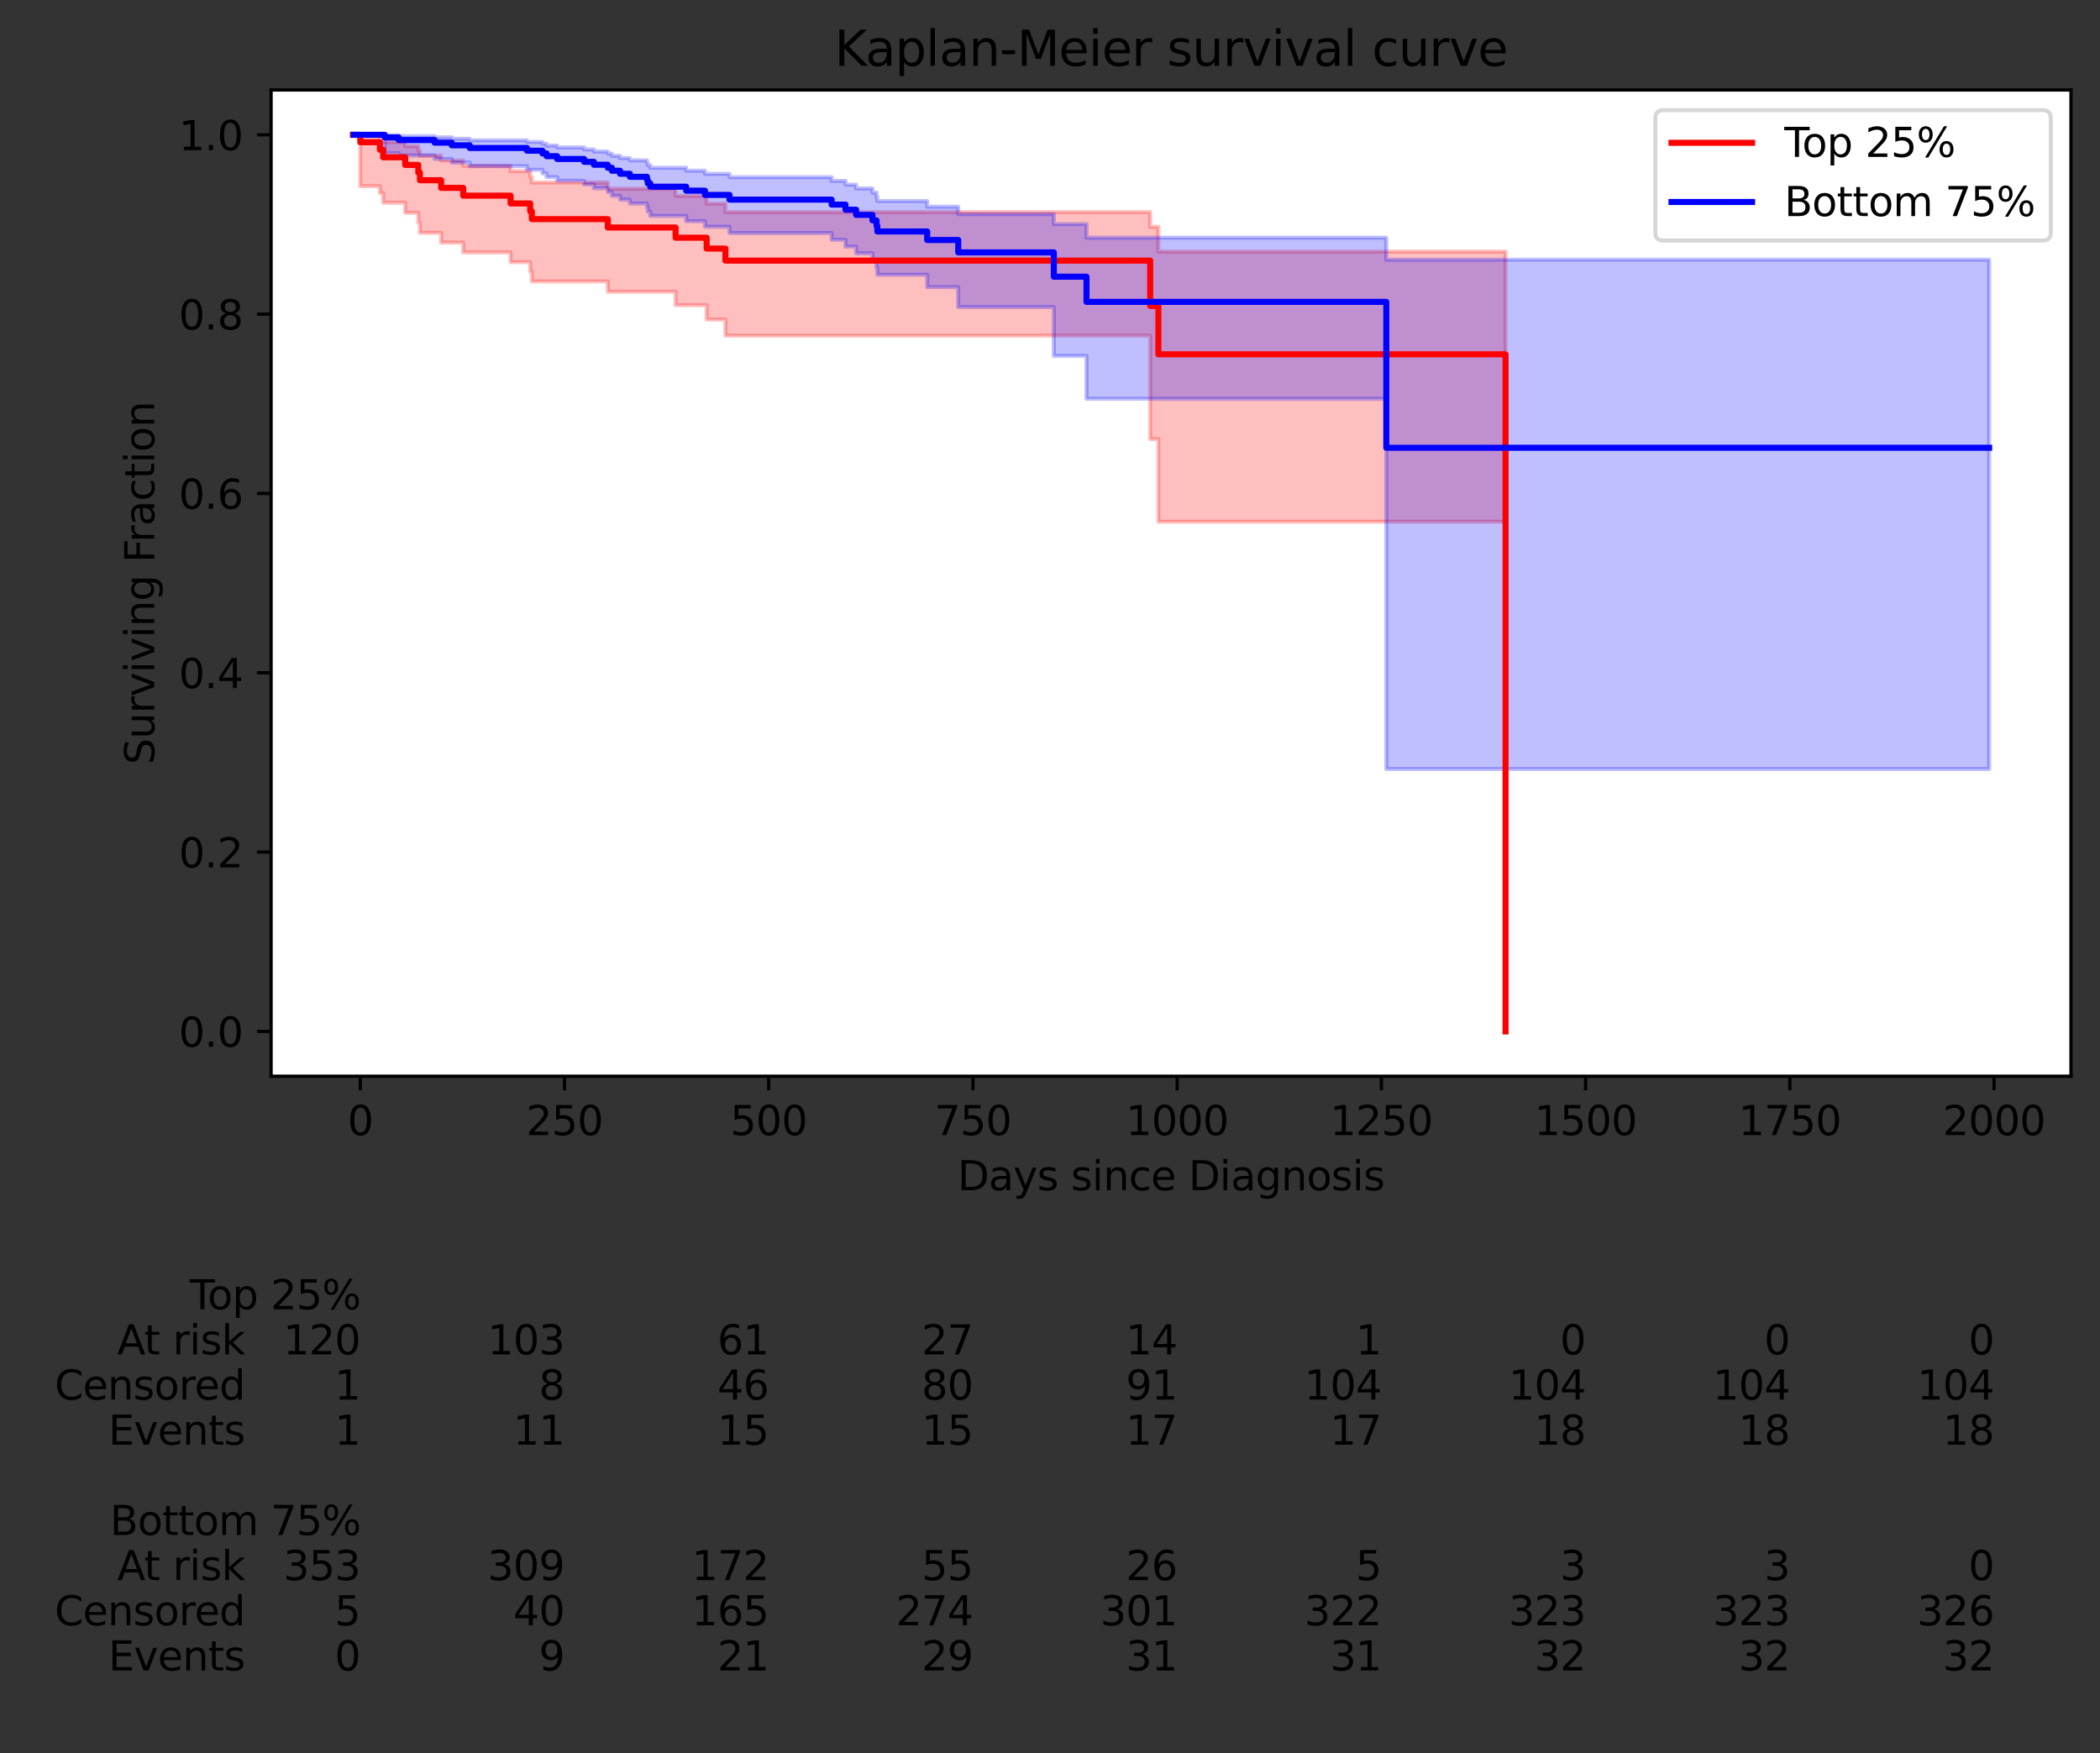 <?xml version="1.0" encoding="utf-8" standalone="no"?>
<!DOCTYPE svg PUBLIC "-//W3C//DTD SVG 1.1//EN"
  "http://www.w3.org/Graphics/SVG/1.1/DTD/svg11.dtd">
<svg xmlns:xlink="http://www.w3.org/1999/xlink" width="520.84pt" height="434.797pt" viewBox="0 0 520.84 434.797" xmlns="http://www.w3.org/2000/svg" version="1.1">
 <rect x="0" y="0" width="520.84" height="434.797" fill="#333333" stroke="none"/>
 <defs>
  <style type="text/css">*{stroke-linejoin: round; stroke-linecap: butt}</style>
 </defs>
 <g id="figure_1">
  <g id="patch_1">
   <path d="M 0 434.797 
L 520.84 434.797 
L 520.84 0 
L 0 0 
L 0 434.797 
z
" style="fill: none"/>
  </g>
  <g id="axes_1">
   <g id="patch_2">
    <path d="M 67.24 266.938 
L 513.64 266.938 
L 513.64 22.318 
L 67.24 22.318 
z
" style="fill: #ffffff"/>
   </g>
   <g id="PolyCollection_1">
    <defs>
     <path id="md61761cf2a" d="M 87.531 -401.359 
L 87.531 -401.359 
L 89.355 -401.359 
L 89.355 -388.636 
L 91.989 -388.636 
L 91.989 -388.636 
L 94.015 -388.636 
L 94.015 -388.636 
L 94.217 -388.636 
L 94.217 -386.902 
L 95.028 -386.902 
L 95.028 -384.52 
L 95.23 -384.52 
L 95.23 -384.52 
L 100.498 -384.52 
L 100.498 -382.028 
L 101.308 -382.028 
L 101.308 -382.028 
L 103.74 -382.028 
L 103.74 -379.52 
L 104.145 -379.52 
L 104.145 -377.054 
L 109.413 -377.054 
L 109.413 -374.628 
L 114.478 -374.628 
L 114.478 -374.628 
L 114.883 -374.628 
L 114.883 -372.205 
L 122.177 -372.205 
L 122.177 -372.205 
L 126.634 -372.205 
L 126.634 -369.785 
L 131.497 -369.785 
L 131.497 -367.398 
L 131.902 -367.398 
L 131.902 -365.009 
L 145.476 -365.009 
L 145.476 -365.009 
L 146.692 -365.009 
L 146.692 -365.009 
L 147.908 -365.009 
L 147.908 -365.009 
L 148.11 -365.009 
L 148.11 -365.009 
L 149.326 -365.009 
L 149.326 -365.009 
L 150.541 -365.009 
L 150.541 -365.009 
L 150.744 -365.009 
L 150.744 -362.44 
L 157.025 -362.44 
L 157.025 -362.44 
L 157.835 -362.44 
L 157.835 -362.44 
L 158.646 -362.44 
L 158.646 -362.44 
L 161.28 -362.44 
L 161.28 -362.44 
L 162.293 -362.44 
L 162.293 -362.44 
L 163.103 -362.44 
L 163.103 -362.44 
L 163.913 -362.44 
L 163.913 -362.44 
L 164.116 -362.44 
L 164.116 -362.44 
L 164.319 -362.44 
L 164.319 -362.44 
L 164.724 -362.44 
L 164.724 -362.44 
L 165.534 -362.44 
L 165.534 -362.44 
L 166.75 -362.44 
L 166.75 -362.44 
L 166.952 -362.44 
L 166.952 -362.44 
L 167.155 -362.44 
L 167.155 -362.44 
L 167.56 -362.44 
L 167.56 -359.111 
L 169.384 -359.111 
L 169.384 -359.111 
L 170.599 -359.111 
L 170.599 -359.111 
L 173.436 -359.111 
L 173.436 -359.111 
L 174.246 -359.111 
L 174.246 -359.111 
L 175.057 -359.111 
L 175.057 -359.111 
L 175.259 -359.111 
L 175.259 -355.556 
L 175.462 -355.556 
L 175.462 -355.556 
L 177.488 -355.556 
L 177.488 -355.556 
L 178.096 -355.556 
L 178.096 -355.556 
L 178.906 -355.556 
L 178.906 -355.556 
L 179.109 -355.556 
L 179.109 -355.556 
L 179.311 -355.556 
L 179.311 -355.556 
L 179.514 -355.556 
L 179.514 -355.556 
L 179.919 -355.556 
L 179.919 -351.566 
L 181.337 -351.566 
L 181.337 -351.566 
L 184.782 -351.566 
L 184.782 -351.566 
L 189.644 -351.566 
L 189.644 -351.566 
L 209.297 -351.566 
L 209.297 -351.566 
L 212.133 -351.566 
L 212.133 -351.566 
L 214.767 -351.566 
L 214.767 -351.566 
L 214.97 -351.566 
L 214.97 -351.566 
L 215.78 -351.566 
L 215.78 -351.566 
L 216.793 -351.566 
L 216.793 -351.566 
L 217.806 -351.566 
L 217.806 -351.566 
L 218.819 -351.566 
L 218.819 -351.566 
L 220.44 -351.566 
L 220.44 -351.566 
L 220.643 -351.566 
L 220.643 -351.566 
L 221.251 -351.566 
L 221.251 -351.566 
L 221.656 -351.566 
L 221.656 -351.566 
L 222.669 -351.566 
L 222.669 -351.566 
L 224.695 -351.566 
L 224.695 -351.566 
L 225.708 -351.566 
L 225.708 -351.566 
L 225.911 -351.566 
L 225.911 -351.566 
L 228.342 -351.566 
L 228.342 -351.566 
L 228.544 -351.566 
L 228.544 -351.566 
L 229.963 -351.566 
L 229.963 -351.566 
L 230.571 -351.566 
L 230.571 -351.566 
L 230.773 -351.566 
L 230.773 -351.566 
L 231.381 -351.566 
L 231.381 -351.566 
L 231.786 -351.566 
L 231.786 -351.566 
L 231.989 -351.566 
L 231.989 -351.566 
L 232.799 -351.566 
L 232.799 -351.566 
L 235.028 -351.566 
L 235.028 -351.566 
L 235.636 -351.566 
L 235.636 -351.566 
L 235.838 -351.566 
L 235.838 -351.566 
L 236.649 -351.566 
L 236.649 -351.566 
L 236.851 -351.566 
L 236.851 -351.566 
L 238.675 -351.566 
L 238.675 -351.566 
L 239.688 -351.566 
L 239.688 -351.566 
L 241.714 -351.566 
L 241.714 -351.566 
L 243.942 -351.566 
L 243.942 -351.566 
L 245.766 -351.566 
L 245.766 -351.566 
L 245.968 -351.566 
L 245.968 -351.566 
L 246.171 -351.566 
L 246.171 -351.566 
L 247.589 -351.566 
L 247.589 -351.566 
L 249.413 -351.566 
L 249.413 -351.566 
L 259.746 -351.566 
L 259.746 -351.566 
L 276.562 -351.566 
L 276.562 -351.566 
L 285.274 -351.566 
L 285.274 -325.893 
L 286.692 -325.893 
L 286.692 -325.893 
L 287.3 -325.893 
L 287.3 -305.387 
L 294.796 -305.387 
L 294.796 -305.387 
L 295.202 -305.387 
L 295.202 -305.387 
L 297.633 -305.387 
L 297.633 -305.387 
L 300.672 -305.387 
L 300.672 -305.387 
L 300.874 -305.387 
L 300.874 -305.387 
L 302.293 -305.387 
L 302.293 -305.387 
L 302.698 -305.387 
L 302.698 -305.387 
L 304.116 -305.387 
L 304.116 -305.387 
L 304.927 -305.387 
L 304.927 -305.387 
L 306.345 -305.387 
L 306.345 -305.387 
L 306.547 -305.387 
L 306.547 -305.387 
L 310.802 -305.387 
L 310.802 -305.387 
L 322.148 -305.387 
L 322.148 -305.387 
L 373.407 -305.387 
L 373.407 -178.978 
L 373.407 -178.978 
L 373.407 -178.978 
L 373.407 -372.387 
L 322.148 -372.387 
L 322.148 -372.387 
L 310.802 -372.387 
L 310.802 -372.387 
L 306.547 -372.387 
L 306.547 -372.387 
L 306.345 -372.387 
L 306.345 -372.387 
L 304.927 -372.387 
L 304.927 -372.387 
L 304.116 -372.387 
L 304.116 -372.387 
L 302.698 -372.387 
L 302.698 -372.387 
L 302.293 -372.387 
L 302.293 -372.387 
L 300.874 -372.387 
L 300.874 -372.387 
L 300.672 -372.387 
L 300.672 -372.387 
L 297.633 -372.387 
L 297.633 -372.387 
L 295.202 -372.387 
L 295.202 -372.387 
L 294.796 -372.387 
L 294.796 -372.387 
L 287.3 -372.387 
L 287.3 -378.549 
L 286.692 -378.549 
L 286.692 -378.549 
L 285.274 -378.549 
L 285.274 -382.186 
L 276.562 -382.186 
L 276.562 -382.186 
L 259.746 -382.186 
L 259.746 -382.186 
L 249.413 -382.186 
L 249.413 -382.186 
L 247.589 -382.186 
L 247.589 -382.186 
L 246.171 -382.186 
L 246.171 -382.186 
L 245.968 -382.186 
L 245.968 -382.186 
L 245.766 -382.186 
L 245.766 -382.186 
L 243.942 -382.186 
L 243.942 -382.186 
L 241.714 -382.186 
L 241.714 -382.186 
L 239.688 -382.186 
L 239.688 -382.186 
L 238.675 -382.186 
L 238.675 -382.186 
L 236.851 -382.186 
L 236.851 -382.186 
L 236.649 -382.186 
L 236.649 -382.186 
L 235.838 -382.186 
L 235.838 -382.186 
L 235.636 -382.186 
L 235.636 -382.186 
L 235.028 -382.186 
L 235.028 -382.186 
L 232.799 -382.186 
L 232.799 -382.186 
L 231.989 -382.186 
L 231.989 -382.186 
L 231.786 -382.186 
L 231.786 -382.186 
L 231.381 -382.186 
L 231.381 -382.186 
L 230.773 -382.186 
L 230.773 -382.186 
L 230.571 -382.186 
L 230.571 -382.186 
L 229.963 -382.186 
L 229.963 -382.186 
L 228.544 -382.186 
L 228.544 -382.186 
L 228.342 -382.186 
L 228.342 -382.186 
L 225.911 -382.186 
L 225.911 -382.186 
L 225.708 -382.186 
L 225.708 -382.186 
L 224.695 -382.186 
L 224.695 -382.186 
L 222.669 -382.186 
L 222.669 -382.186 
L 221.656 -382.186 
L 221.656 -382.186 
L 221.251 -382.186 
L 221.251 -382.186 
L 220.643 -382.186 
L 220.643 -382.186 
L 220.44 -382.186 
L 220.44 -382.186 
L 218.819 -382.186 
L 218.819 -382.186 
L 217.806 -382.186 
L 217.806 -382.186 
L 216.793 -382.186 
L 216.793 -382.186 
L 215.78 -382.186 
L 215.78 -382.186 
L 214.97 -382.186 
L 214.97 -382.186 
L 214.767 -382.186 
L 214.767 -382.186 
L 212.133 -382.186 
L 212.133 -382.186 
L 209.297 -382.186 
L 209.297 -382.186 
L 189.644 -382.186 
L 189.644 -382.186 
L 184.782 -382.186 
L 184.782 -382.186 
L 181.337 -382.186 
L 181.337 -382.186 
L 179.919 -382.186 
L 179.919 -384.3 
L 179.514 -384.3 
L 179.514 -384.3 
L 179.311 -384.3 
L 179.311 -384.3 
L 179.109 -384.3 
L 179.109 -384.3 
L 178.906 -384.3 
L 178.906 -384.3 
L 178.096 -384.3 
L 178.096 -384.3 
L 177.488 -384.3 
L 177.488 -384.3 
L 175.462 -384.3 
L 175.462 -384.3 
L 175.259 -384.3 
L 175.259 -386.22 
L 175.057 -386.22 
L 175.057 -386.22 
L 174.246 -386.22 
L 174.246 -386.22 
L 173.436 -386.22 
L 173.436 -386.22 
L 170.599 -386.22 
L 170.599 -386.22 
L 169.384 -386.22 
L 169.384 -386.22 
L 167.56 -386.22 
L 167.56 -388.007 
L 167.155 -388.007 
L 167.155 -388.007 
L 166.952 -388.007 
L 166.952 -388.007 
L 166.75 -388.007 
L 166.75 -388.007 
L 165.534 -388.007 
L 165.534 -388.007 
L 164.724 -388.007 
L 164.724 -388.007 
L 164.319 -388.007 
L 164.319 -388.007 
L 164.116 -388.007 
L 164.116 -388.007 
L 163.913 -388.007 
L 163.913 -388.007 
L 163.103 -388.007 
L 163.103 -388.007 
L 162.293 -388.007 
L 162.293 -388.007 
L 161.28 -388.007 
L 161.28 -388.007 
L 158.646 -388.007 
L 158.646 -388.007 
L 157.835 -388.007 
L 157.835 -388.007 
L 157.025 -388.007 
L 157.025 -388.007 
L 150.744 -388.007 
L 150.744 -389.528 
L 150.541 -389.528 
L 150.541 -389.528 
L 149.326 -389.528 
L 149.326 -389.528 
L 148.11 -389.528 
L 148.11 -389.528 
L 147.908 -389.528 
L 147.908 -389.528 
L 146.692 -389.528 
L 146.692 -389.528 
L 145.476 -389.528 
L 145.476 -389.528 
L 131.902 -389.528 
L 131.902 -390.953 
L 131.497 -390.953 
L 131.497 -392.337 
L 126.634 -392.337 
L 126.634 -393.685 
L 122.177 -393.685 
L 122.177 -393.685 
L 114.883 -393.685 
L 114.883 -394.984 
L 114.478 -394.984 
L 114.478 -394.984 
L 109.413 -394.984 
L 109.413 -396.227 
L 104.145 -396.227 
L 104.145 -397.414 
L 103.74 -397.414 
L 103.74 -398.53 
L 101.308 -398.53 
L 101.308 -398.53 
L 100.498 -398.53 
L 100.498 -399.546 
L 95.23 -399.546 
L 95.23 -399.546 
L 95.028 -399.546 
L 95.028 -400.427 
L 94.217 -400.427 
L 94.217 -401.1 
L 94.015 -401.1 
L 94.015 -401.1 
L 91.989 -401.1 
L 91.989 -401.1 
L 89.355 -401.1 
L 89.355 -401.359 
L 87.531 -401.359 
z
" style="stroke: #ff0000; stroke-opacity: 0.25"/>
    </defs>
    <g clip-path="url(#p8a25f96248)">
     <use xlink:href="#md61761cf2a" x="0" y="434.797" style="fill: #ff0000; fill-opacity: 0.25; stroke: #ff0000; stroke-opacity: 0.25"/>
    </g>
   </g>
   <g id="PolyCollection_2">
    <defs>
     <path id="md8246af9ab" d="M 87.734 -401.359 
L 87.734 -401.359 
L 87.936 -401.359 
L 87.936 -401.359 
L 88.139 -401.359 
L 88.139 -401.359 
L 89.355 -401.359 
L 89.355 -401.359 
L 90.57 -401.359 
L 90.57 -401.359 
L 90.773 -401.359 
L 90.773 -401.359 
L 90.976 -401.359 
L 90.976 -401.359 
L 91.178 -401.359 
L 91.178 -401.359 
L 92.191 -401.359 
L 92.191 -401.359 
L 92.394 -401.359 
L 92.394 -401.359 
L 95.23 -401.359 
L 95.23 -401.359 
L 95.433 -401.359 
L 95.433 -396.824 
L 97.054 -396.824 
L 97.054 -396.824 
L 98.269 -396.824 
L 98.269 -396.824 
L 98.877 -396.824 
L 98.877 -396.234 
L 99.08 -396.234 
L 99.08 -396.234 
L 99.282 -396.234 
L 99.282 -396.234 
L 101.511 -396.234 
L 101.511 -396.234 
L 106.576 -396.234 
L 106.576 -396.234 
L 107.792 -396.234 
L 107.792 -395.371 
L 110.628 -395.371 
L 110.628 -395.371 
L 112.046 -395.371 
L 112.046 -394.48 
L 113.059 -394.48 
L 113.059 -394.48 
L 116.504 -394.48 
L 116.504 -393.59 
L 117.922 -393.59 
L 117.922 -393.59 
L 120.556 -393.59 
L 120.556 -393.59 
L 122.582 -393.59 
L 122.582 -393.59 
L 125.013 -393.59 
L 125.013 -393.59 
L 130.484 -393.59 
L 130.484 -393.59 
L 130.686 -393.59 
L 130.686 -392.685 
L 131.699 -392.685 
L 131.699 -392.685 
L 133.117 -392.685 
L 133.117 -392.685 
L 133.725 -392.685 
L 133.725 -392.685 
L 134.536 -392.685 
L 134.536 -391.782 
L 134.738 -391.782 
L 134.738 -391.782 
L 135.143 -391.782 
L 135.143 -391.782 
L 135.346 -391.782 
L 135.346 -391.782 
L 135.549 -391.782 
L 135.549 -390.881 
L 136.359 -390.881 
L 136.359 -390.881 
L 138.183 -390.881 
L 138.183 -389.984 
L 138.385 -389.984 
L 138.385 -389.984 
L 139.601 -389.984 
L 139.601 -389.984 
L 140.006 -389.984 
L 140.006 -389.984 
L 140.411 -389.984 
L 140.411 -389.984 
L 142.032 -389.984 
L 142.032 -389.984 
L 142.437 -389.984 
L 142.437 -389.984 
L 143.248 -389.984 
L 143.248 -389.984 
L 144.058 -389.984 
L 144.058 -389.984 
L 144.869 -389.984 
L 144.869 -389.053 
L 145.679 -389.053 
L 145.679 -389.053 
L 146.489 -389.053 
L 146.489 -389.053 
L 146.895 -389.053 
L 146.895 -389.053 
L 147.3 -389.053 
L 147.3 -388.117 
L 148.515 -388.117 
L 148.515 -388.117 
L 149.326 -388.117 
L 149.326 -388.117 
L 149.528 -388.117 
L 149.528 -388.117 
L 150.339 -388.117 
L 150.339 -388.117 
L 150.541 -388.117 
L 150.541 -388.117 
L 150.744 -388.117 
L 150.744 -387.167 
L 151.352 -387.167 
L 151.352 -387.167 
L 151.757 -387.167 
L 151.757 -386.225 
L 153.175 -386.225 
L 153.175 -386.225 
L 153.581 -386.225 
L 153.581 -386.225 
L 153.783 -386.225 
L 153.783 -385.28 
L 153.986 -385.28 
L 153.986 -385.28 
L 154.594 -385.28 
L 154.594 -385.28 
L 155.201 -385.28 
L 155.201 -385.28 
L 155.809 -385.28 
L 155.809 -385.28 
L 156.012 -385.28 
L 156.012 -385.28 
L 156.214 -385.28 
L 156.214 -384.318 
L 156.822 -384.318 
L 156.822 -384.318 
L 158.24 -384.318 
L 158.24 -384.318 
L 158.443 -384.318 
L 158.443 -384.318 
L 158.646 -384.318 
L 158.646 -384.318 
L 158.848 -384.318 
L 158.848 -384.318 
L 159.051 -384.318 
L 159.051 -384.318 
L 159.456 -384.318 
L 159.456 -384.318 
L 160.267 -384.318 
L 160.267 -384.318 
L 160.469 -384.318 
L 160.469 -383.307 
L 160.672 -383.307 
L 160.672 -382.286 
L 160.874 -382.286 
L 160.874 -382.286 
L 161.077 -382.286 
L 161.077 -382.286 
L 161.28 -382.286 
L 161.28 -381.245 
L 161.685 -381.245 
L 161.685 -381.245 
L 162.09 -381.245 
L 162.09 -381.245 
L 162.293 -381.245 
L 162.293 -381.245 
L 162.698 -381.245 
L 162.698 -381.245 
L 163.103 -381.245 
L 163.103 -381.245 
L 163.306 -381.245 
L 163.306 -381.245 
L 163.508 -381.245 
L 163.508 -381.245 
L 163.711 -381.245 
L 163.711 -381.245 
L 164.521 -381.245 
L 164.521 -381.245 
L 164.724 -381.245 
L 164.724 -381.245 
L 165.332 -381.245 
L 165.332 -381.245 
L 165.939 -381.245 
L 165.939 -381.245 
L 166.142 -381.245 
L 166.142 -381.245 
L 166.345 -381.245 
L 166.345 -381.245 
L 166.75 -381.245 
L 166.75 -381.245 
L 167.155 -381.245 
L 167.155 -381.245 
L 167.56 -381.245 
L 167.56 -381.245 
L 167.763 -381.245 
L 167.763 -381.245 
L 168.371 -381.245 
L 168.371 -381.245 
L 168.573 -381.245 
L 168.573 -381.245 
L 169.181 -381.245 
L 169.181 -381.245 
L 169.586 -381.245 
L 169.586 -381.245 
L 169.789 -381.245 
L 169.789 -381.245 
L 169.992 -381.245 
L 169.992 -381.245 
L 170.194 -381.245 
L 170.194 -379.938 
L 171.005 -379.938 
L 171.005 -379.938 
L 171.207 -379.938 
L 171.207 -379.938 
L 171.41 -379.938 
L 171.41 -379.938 
L 172.22 -379.938 
L 172.22 -379.938 
L 172.423 -379.938 
L 172.423 -379.938 
L 172.625 -379.938 
L 172.625 -379.938 
L 173.031 -379.938 
L 173.031 -379.938 
L 173.436 -379.938 
L 173.436 -379.938 
L 173.841 -379.938 
L 173.841 -379.938 
L 174.246 -379.938 
L 174.246 -379.938 
L 174.854 -379.938 
L 174.854 -378.548 
L 175.057 -378.548 
L 175.057 -378.548 
L 175.664 -378.548 
L 175.664 -378.548 
L 176.07 -378.548 
L 176.07 -378.548 
L 176.678 -378.548 
L 176.678 -378.548 
L 177.083 -378.548 
L 177.083 -378.548 
L 177.893 -378.548 
L 177.893 -378.548 
L 178.501 -378.548 
L 178.501 -378.548 
L 178.704 -378.548 
L 178.704 -378.548 
L 179.109 -378.548 
L 179.109 -378.548 
L 180.122 -378.548 
L 180.122 -378.548 
L 180.324 -378.548 
L 180.324 -378.548 
L 180.73 -378.548 
L 180.73 -378.548 
L 180.932 -378.548 
L 180.932 -376.994 
L 181.337 -376.994 
L 181.337 -376.994 
L 181.54 -376.994 
L 181.54 -376.994 
L 185.39 -376.994 
L 185.39 -376.994 
L 185.997 -376.994 
L 185.997 -376.994 
L 189.442 -376.994 
L 189.442 -376.994 
L 190.252 -376.994 
L 190.252 -376.994 
L 192.683 -376.994 
L 192.683 -376.994 
L 197.748 -376.994 
L 197.748 -376.994 
L 198.964 -376.994 
L 198.964 -376.994 
L 200.99 -376.994 
L 200.99 -376.994 
L 204.232 -376.994 
L 204.232 -376.994 
L 206.258 -376.994 
L 206.258 -375.335 
L 206.46 -375.335 
L 206.46 -375.335 
L 207.271 -375.335 
L 207.271 -375.335 
L 207.676 -375.335 
L 207.676 -375.335 
L 208.284 -375.335 
L 208.284 -375.335 
L 209.297 -375.335 
L 209.297 -375.335 
L 209.702 -375.335 
L 209.702 -373.641 
L 212.336 -373.641 
L 212.336 -371.98 
L 212.539 -371.98 
L 212.539 -371.98 
L 212.741 -371.98 
L 212.741 -371.98 
L 213.552 -371.98 
L 213.552 -371.98 
L 214.159 -371.98 
L 214.159 -371.98 
L 214.565 -371.98 
L 214.565 -371.98 
L 214.767 -371.98 
L 214.767 -371.98 
L 215.78 -371.98 
L 215.78 -371.98 
L 216.186 -371.98 
L 216.186 -371.98 
L 216.388 -371.98 
L 216.388 -370.183 
L 216.996 -370.183 
L 216.996 -370.183 
L 217.401 -370.183 
L 217.401 -368.402 
L 217.604 -368.402 
L 217.604 -366.649 
L 217.806 -366.649 
L 217.806 -366.649 
L 218.414 -366.649 
L 218.414 -366.649 
L 220.035 -366.649 
L 220.035 -366.649 
L 220.238 -366.649 
L 220.238 -366.649 
L 220.44 -366.649 
L 220.44 -366.649 
L 221.453 -366.649 
L 221.453 -366.649 
L 221.656 -366.649 
L 221.656 -366.649 
L 221.858 -366.649 
L 221.858 -366.649 
L 222.669 -366.649 
L 222.669 -366.649 
L 223.479 -366.649 
L 223.479 -366.649 
L 223.682 -366.649 
L 223.682 -366.649 
L 223.885 -366.649 
L 223.885 -366.649 
L 224.087 -366.649 
L 224.087 -366.649 
L 224.695 -366.649 
L 224.695 -366.649 
L 224.898 -366.649 
L 224.898 -366.649 
L 225.1 -366.649 
L 225.1 -366.649 
L 225.303 -366.649 
L 225.303 -366.649 
L 225.505 -366.649 
L 225.505 -366.649 
L 225.708 -366.649 
L 225.708 -366.649 
L 225.911 -366.649 
L 225.911 -366.649 
L 226.518 -366.649 
L 226.518 -366.649 
L 226.924 -366.649 
L 226.924 -366.649 
L 227.126 -366.649 
L 227.126 -366.649 
L 227.329 -366.649 
L 227.329 -366.649 
L 227.531 -366.649 
L 227.531 -366.649 
L 227.734 -366.649 
L 227.734 -366.649 
L 227.937 -366.649 
L 227.937 -366.649 
L 228.139 -366.649 
L 228.139 -366.649 
L 228.342 -366.649 
L 228.342 -366.649 
L 228.544 -366.649 
L 228.544 -366.649 
L 228.747 -366.649 
L 228.747 -366.649 
L 228.95 -366.649 
L 228.95 -366.649 
L 229.152 -366.649 
L 229.152 -366.649 
L 229.557 -366.649 
L 229.557 -366.649 
L 229.76 -366.649 
L 229.76 -366.649 
L 229.963 -366.649 
L 229.963 -363.586 
L 230.165 -363.586 
L 230.165 -363.586 
L 230.571 -363.586 
L 230.571 -363.586 
L 230.773 -363.586 
L 230.773 -363.586 
L 231.178 -363.586 
L 231.178 -363.586 
L 231.381 -363.586 
L 231.381 -363.586 
L 231.584 -363.586 
L 231.584 -363.586 
L 231.786 -363.586 
L 231.786 -363.586 
L 232.191 -363.586 
L 232.191 -363.586 
L 232.597 -363.586 
L 232.597 -363.586 
L 232.799 -363.586 
L 232.799 -363.586 
L 233.204 -363.586 
L 233.204 -363.586 
L 234.217 -363.586 
L 234.217 -363.586 
L 234.825 -363.586 
L 234.825 -363.586 
L 235.23 -363.586 
L 235.23 -363.586 
L 235.838 -363.586 
L 235.838 -363.586 
L 236.243 -363.586 
L 236.243 -363.586 
L 236.446 -363.586 
L 236.446 -363.586 
L 236.851 -363.586 
L 236.851 -363.586 
L 237.054 -363.586 
L 237.054 -363.586 
L 237.256 -363.586 
L 237.256 -363.586 
L 237.662 -363.586 
L 237.662 -358.629 
L 237.864 -358.629 
L 237.864 -358.629 
L 238.877 -358.629 
L 238.877 -358.629 
L 239.283 -358.629 
L 239.283 -358.629 
L 239.688 -358.629 
L 239.688 -358.629 
L 240.498 -358.629 
L 240.498 -358.629 
L 242.119 -358.629 
L 242.119 -358.629 
L 243.132 -358.629 
L 243.132 -358.629 
L 244.145 -358.629 
L 244.145 -358.629 
L 244.348 -358.629 
L 244.348 -358.629 
L 245.361 -358.629 
L 245.361 -358.629 
L 246.982 -358.629 
L 246.982 -358.629 
L 248.197 -358.629 
L 248.197 -358.629 
L 248.4 -358.629 
L 248.4 -358.629 
L 248.602 -358.629 
L 248.602 -358.629 
L 248.805 -358.629 
L 248.805 -358.629 
L 249.615 -358.629 
L 249.615 -358.629 
L 249.818 -358.629 
L 249.818 -358.629 
L 250.831 -358.629 
L 250.831 -358.629 
L 253.262 -358.629 
L 253.262 -358.629 
L 255.288 -358.629 
L 255.288 -358.629 
L 256.099 -358.629 
L 256.099 -358.629 
L 256.707 -358.629 
L 256.707 -358.629 
L 258.53 -358.629 
L 258.53 -358.629 
L 259.948 -358.629 
L 259.948 -358.629 
L 261.366 -358.629 
L 261.366 -346.538 
L 267.445 -346.538 
L 267.445 -346.538 
L 269.471 -346.538 
L 269.471 -335.897 
L 271.294 -335.897 
L 271.294 -335.897 
L 288.313 -335.897 
L 288.313 -335.897 
L 296.215 -335.897 
L 296.215 -335.897 
L 298.038 -335.897 
L 298.038 -335.897 
L 299.051 -335.897 
L 299.051 -335.897 
L 300.469 -335.897 
L 300.469 -335.897 
L 300.874 -335.897 
L 300.874 -335.897 
L 301.28 -335.897 
L 301.28 -335.897 
L 303.508 -335.897 
L 303.508 -335.897 
L 303.711 -335.897 
L 303.711 -335.897 
L 304.724 -335.897 
L 304.724 -335.897 
L 304.927 -335.897 
L 304.927 -335.897 
L 305.129 -335.897 
L 305.129 -335.897 
L 305.332 -335.897 
L 305.332 -335.897 
L 306.142 -335.897 
L 306.142 -335.897 
L 306.547 -335.897 
L 306.547 -335.897 
L 307.56 -335.897 
L 307.56 -335.897 
L 308.371 -335.897 
L 308.371 -335.897 
L 311.41 -335.897 
L 311.41 -335.897 
L 323.769 -335.897 
L 323.769 -335.897 
L 343.827 -335.897 
L 343.827 -244.06 
L 372.394 -244.06 
L 372.394 -244.06 
L 465.593 -244.06 
L 465.593 -244.06 
L 485.245 -244.06 
L 485.245 -244.06 
L 493.349 -244.06 
L 493.349 -244.06 
L 493.349 -370.381 
L 493.349 -370.381 
L 493.349 -370.381 
L 485.245 -370.381 
L 485.245 -370.381 
L 465.593 -370.381 
L 465.593 -370.381 
L 372.394 -370.381 
L 372.394 -370.381 
L 343.827 -370.381 
L 343.827 -375.831 
L 323.769 -375.831 
L 323.769 -375.831 
L 311.41 -375.831 
L 311.41 -375.831 
L 308.371 -375.831 
L 308.371 -375.831 
L 307.56 -375.831 
L 307.56 -375.831 
L 306.547 -375.831 
L 306.547 -375.831 
L 306.142 -375.831 
L 306.142 -375.831 
L 305.332 -375.831 
L 305.332 -375.831 
L 305.129 -375.831 
L 305.129 -375.831 
L 304.927 -375.831 
L 304.927 -375.831 
L 304.724 -375.831 
L 304.724 -375.831 
L 303.711 -375.831 
L 303.711 -375.831 
L 303.508 -375.831 
L 303.508 -375.831 
L 301.28 -375.831 
L 301.28 -375.831 
L 300.874 -375.831 
L 300.874 -375.831 
L 300.469 -375.831 
L 300.469 -375.831 
L 299.051 -375.831 
L 299.051 -375.831 
L 298.038 -375.831 
L 298.038 -375.831 
L 296.215 -375.831 
L 296.215 -375.831 
L 288.313 -375.831 
L 288.313 -375.831 
L 271.294 -375.831 
L 271.294 -375.831 
L 269.471 -375.831 
L 269.471 -379.22 
L 267.445 -379.22 
L 267.445 -379.22 
L 261.366 -379.22 
L 261.366 -381.698 
L 259.948 -381.698 
L 259.948 -381.698 
L 258.53 -381.698 
L 258.53 -381.698 
L 256.707 -381.698 
L 256.707 -381.698 
L 256.099 -381.698 
L 256.099 -381.698 
L 255.288 -381.698 
L 255.288 -381.698 
L 253.262 -381.698 
L 253.262 -381.698 
L 250.831 -381.698 
L 250.831 -381.698 
L 249.818 -381.698 
L 249.818 -381.698 
L 249.615 -381.698 
L 249.615 -381.698 
L 248.805 -381.698 
L 248.805 -381.698 
L 248.602 -381.698 
L 248.602 -381.698 
L 248.4 -381.698 
L 248.4 -381.698 
L 248.197 -381.698 
L 248.197 -381.698 
L 246.982 -381.698 
L 246.982 -381.698 
L 245.361 -381.698 
L 245.361 -381.698 
L 244.348 -381.698 
L 244.348 -381.698 
L 244.145 -381.698 
L 244.145 -381.698 
L 243.132 -381.698 
L 243.132 -381.698 
L 242.119 -381.698 
L 242.119 -381.698 
L 240.498 -381.698 
L 240.498 -381.698 
L 239.688 -381.698 
L 239.688 -381.698 
L 239.283 -381.698 
L 239.283 -381.698 
L 238.877 -381.698 
L 238.877 -381.698 
L 237.864 -381.698 
L 237.864 -381.698 
L 237.662 -381.698 
L 237.662 -383.513 
L 237.256 -383.513 
L 237.256 -383.513 
L 237.054 -383.513 
L 237.054 -383.513 
L 236.851 -383.513 
L 236.851 -383.513 
L 236.446 -383.513 
L 236.446 -383.513 
L 236.243 -383.513 
L 236.243 -383.513 
L 235.838 -383.513 
L 235.838 -383.513 
L 235.23 -383.513 
L 235.23 -383.513 
L 234.825 -383.513 
L 234.825 -383.513 
L 234.217 -383.513 
L 234.217 -383.513 
L 233.204 -383.513 
L 233.204 -383.513 
L 232.799 -383.513 
L 232.799 -383.513 
L 232.597 -383.513 
L 232.597 -383.513 
L 232.191 -383.513 
L 232.191 -383.513 
L 231.786 -383.513 
L 231.786 -383.513 
L 231.584 -383.513 
L 231.584 -383.513 
L 231.381 -383.513 
L 231.381 -383.513 
L 231.178 -383.513 
L 231.178 -383.513 
L 230.773 -383.513 
L 230.773 -383.513 
L 230.571 -383.513 
L 230.571 -383.513 
L 230.165 -383.513 
L 230.165 -383.513 
L 229.963 -383.513 
L 229.963 -384.938 
L 229.76 -384.938 
L 229.76 -384.938 
L 229.557 -384.938 
L 229.557 -384.938 
L 229.152 -384.938 
L 229.152 -384.938 
L 228.95 -384.938 
L 228.95 -384.938 
L 228.747 -384.938 
L 228.747 -384.938 
L 228.544 -384.938 
L 228.544 -384.938 
L 228.342 -384.938 
L 228.342 -384.938 
L 228.139 -384.938 
L 228.139 -384.938 
L 227.937 -384.938 
L 227.937 -384.938 
L 227.734 -384.938 
L 227.734 -384.938 
L 227.531 -384.938 
L 227.531 -384.938 
L 227.329 -384.938 
L 227.329 -384.938 
L 227.126 -384.938 
L 227.126 -384.938 
L 226.924 -384.938 
L 226.924 -384.938 
L 226.518 -384.938 
L 226.518 -384.938 
L 225.911 -384.938 
L 225.911 -384.938 
L 225.708 -384.938 
L 225.708 -384.938 
L 225.505 -384.938 
L 225.505 -384.938 
L 225.303 -384.938 
L 225.303 -384.938 
L 225.1 -384.938 
L 225.1 -384.938 
L 224.898 -384.938 
L 224.898 -384.938 
L 224.695 -384.938 
L 224.695 -384.938 
L 224.087 -384.938 
L 224.087 -384.938 
L 223.885 -384.938 
L 223.885 -384.938 
L 223.682 -384.938 
L 223.682 -384.938 
L 223.479 -384.938 
L 223.479 -384.938 
L 222.669 -384.938 
L 222.669 -384.938 
L 221.858 -384.938 
L 221.858 -384.938 
L 221.656 -384.938 
L 221.656 -384.938 
L 221.453 -384.938 
L 221.453 -384.938 
L 220.44 -384.938 
L 220.44 -384.938 
L 220.238 -384.938 
L 220.238 -384.938 
L 220.035 -384.938 
L 220.035 -384.938 
L 218.414 -384.938 
L 218.414 -384.938 
L 217.806 -384.938 
L 217.806 -384.938 
L 217.604 -384.938 
L 217.604 -385.992 
L 217.401 -385.992 
L 217.401 -387.03 
L 216.996 -387.03 
L 216.996 -387.03 
L 216.388 -387.03 
L 216.388 -388.047 
L 216.186 -388.047 
L 216.186 -388.047 
L 215.78 -388.047 
L 215.78 -388.047 
L 214.767 -388.047 
L 214.767 -388.047 
L 214.565 -388.047 
L 214.565 -388.047 
L 214.159 -388.047 
L 214.159 -388.047 
L 213.552 -388.047 
L 213.552 -388.047 
L 212.741 -388.047 
L 212.741 -388.047 
L 212.539 -388.047 
L 212.539 -388.047 
L 212.336 -388.047 
L 212.336 -388.998 
L 209.702 -388.998 
L 209.702 -389.934 
L 209.297 -389.934 
L 209.297 -389.934 
L 208.284 -389.934 
L 208.284 -389.934 
L 207.676 -389.934 
L 207.676 -389.934 
L 207.271 -389.934 
L 207.271 -389.934 
L 206.46 -389.934 
L 206.46 -389.934 
L 206.258 -389.934 
L 206.258 -390.832 
L 204.232 -390.832 
L 204.232 -390.832 
L 200.99 -390.832 
L 200.99 -390.832 
L 198.964 -390.832 
L 198.964 -390.832 
L 197.748 -390.832 
L 197.748 -390.832 
L 192.683 -390.832 
L 192.683 -390.832 
L 190.252 -390.832 
L 190.252 -390.832 
L 189.442 -390.832 
L 189.442 -390.832 
L 185.997 -390.832 
L 185.997 -390.832 
L 185.39 -390.832 
L 185.39 -390.832 
L 181.54 -390.832 
L 181.54 -390.832 
L 181.337 -390.832 
L 181.337 -390.832 
L 180.932 -390.832 
L 180.932 -391.676 
L 180.73 -391.676 
L 180.73 -391.676 
L 180.324 -391.676 
L 180.324 -391.676 
L 180.122 -391.676 
L 180.122 -391.676 
L 179.109 -391.676 
L 179.109 -391.676 
L 178.704 -391.676 
L 178.704 -391.676 
L 178.501 -391.676 
L 178.501 -391.676 
L 177.893 -391.676 
L 177.893 -391.676 
L 177.083 -391.676 
L 177.083 -391.676 
L 176.678 -391.676 
L 176.678 -391.676 
L 176.07 -391.676 
L 176.07 -391.676 
L 175.664 -391.676 
L 175.664 -391.676 
L 175.057 -391.676 
L 175.057 -391.676 
L 174.854 -391.676 
L 174.854 -392.451 
L 174.246 -392.451 
L 174.246 -392.451 
L 173.841 -392.451 
L 173.841 -392.451 
L 173.436 -392.451 
L 173.436 -392.451 
L 173.031 -392.451 
L 173.031 -392.451 
L 172.625 -392.451 
L 172.625 -392.451 
L 172.423 -392.451 
L 172.423 -392.451 
L 172.22 -392.451 
L 172.22 -392.451 
L 171.41 -392.451 
L 171.41 -392.451 
L 171.207 -392.451 
L 171.207 -392.451 
L 171.005 -392.451 
L 171.005 -392.451 
L 170.194 -392.451 
L 170.194 -393.181 
L 169.992 -393.181 
L 169.992 -393.181 
L 169.789 -393.181 
L 169.789 -393.181 
L 169.586 -393.181 
L 169.586 -393.181 
L 169.181 -393.181 
L 169.181 -393.181 
L 168.573 -393.181 
L 168.573 -393.181 
L 168.371 -393.181 
L 168.371 -393.181 
L 167.763 -393.181 
L 167.763 -393.181 
L 167.56 -393.181 
L 167.56 -393.181 
L 167.155 -393.181 
L 167.155 -393.181 
L 166.75 -393.181 
L 166.75 -393.181 
L 166.345 -393.181 
L 166.345 -393.181 
L 166.142 -393.181 
L 166.142 -393.181 
L 165.939 -393.181 
L 165.939 -393.181 
L 165.332 -393.181 
L 165.332 -393.181 
L 164.724 -393.181 
L 164.724 -393.181 
L 164.521 -393.181 
L 164.521 -393.181 
L 163.711 -393.181 
L 163.711 -393.181 
L 163.508 -393.181 
L 163.508 -393.181 
L 163.306 -393.181 
L 163.306 -393.181 
L 163.103 -393.181 
L 163.103 -393.181 
L 162.698 -393.181 
L 162.698 -393.181 
L 162.293 -393.181 
L 162.293 -393.181 
L 162.09 -393.181 
L 162.09 -393.181 
L 161.685 -393.181 
L 161.685 -393.181 
L 161.28 -393.181 
L 161.28 -393.813 
L 161.077 -393.813 
L 161.077 -393.813 
L 160.874 -393.813 
L 160.874 -393.813 
L 160.672 -393.813 
L 160.672 -394.425 
L 160.469 -394.425 
L 160.469 -395.023 
L 160.267 -395.023 
L 160.267 -395.023 
L 159.456 -395.023 
L 159.456 -395.023 
L 159.051 -395.023 
L 159.051 -395.023 
L 158.848 -395.023 
L 158.848 -395.023 
L 158.646 -395.023 
L 158.646 -395.023 
L 158.443 -395.023 
L 158.443 -395.023 
L 158.24 -395.023 
L 158.24 -395.023 
L 156.822 -395.023 
L 156.822 -395.023 
L 156.214 -395.023 
L 156.214 -395.594 
L 156.012 -395.594 
L 156.012 -395.594 
L 155.809 -395.594 
L 155.809 -395.594 
L 155.201 -395.594 
L 155.201 -395.594 
L 154.594 -395.594 
L 154.594 -395.594 
L 153.986 -395.594 
L 153.986 -395.594 
L 153.783 -395.594 
L 153.783 -396.147 
L 153.581 -396.147 
L 153.581 -396.147 
L 153.175 -396.147 
L 153.175 -396.147 
L 151.757 -396.147 
L 151.757 -396.687 
L 151.352 -396.687 
L 151.352 -396.687 
L 150.744 -396.687 
L 150.744 -397.216 
L 150.541 -397.216 
L 150.541 -397.216 
L 150.339 -397.216 
L 150.339 -397.216 
L 149.528 -397.216 
L 149.528 -397.216 
L 149.326 -397.216 
L 149.326 -397.216 
L 148.515 -397.216 
L 148.515 -397.216 
L 147.3 -397.216 
L 147.3 -397.728 
L 146.895 -397.728 
L 146.895 -397.728 
L 146.489 -397.728 
L 146.489 -397.728 
L 145.679 -397.728 
L 145.679 -397.728 
L 144.869 -397.728 
L 144.869 -398.222 
L 144.058 -398.222 
L 144.058 -398.222 
L 143.248 -398.222 
L 143.248 -398.222 
L 142.437 -398.222 
L 142.437 -398.222 
L 142.032 -398.222 
L 142.032 -398.222 
L 140.411 -398.222 
L 140.411 -398.222 
L 140.006 -398.222 
L 140.006 -398.222 
L 139.601 -398.222 
L 139.601 -398.222 
L 138.385 -398.222 
L 138.385 -398.222 
L 138.183 -398.222 
L 138.183 -398.692 
L 136.359 -398.692 
L 136.359 -398.692 
L 135.549 -398.692 
L 135.549 -399.146 
L 135.346 -399.146 
L 135.346 -399.146 
L 135.143 -399.146 
L 135.143 -399.146 
L 134.738 -399.146 
L 134.738 -399.146 
L 134.536 -399.146 
L 134.536 -399.581 
L 133.725 -399.581 
L 133.725 -399.581 
L 133.117 -399.581 
L 133.117 -399.581 
L 131.699 -399.581 
L 131.699 -399.581 
L 130.686 -399.581 
L 130.686 -399.994 
L 130.484 -399.994 
L 130.484 -399.994 
L 125.013 -399.994 
L 125.013 -399.994 
L 122.582 -399.994 
L 122.582 -399.994 
L 120.556 -399.994 
L 120.556 -399.994 
L 117.922 -399.994 
L 117.922 -399.994 
L 116.504 -399.994 
L 116.504 -400.377 
L 113.059 -400.377 
L 113.059 -400.377 
L 112.046 -400.377 
L 112.046 -400.729 
L 110.628 -400.729 
L 110.628 -400.729 
L 107.792 -400.729 
L 107.792 -401.035 
L 106.576 -401.035 
L 106.576 -401.035 
L 101.511 -401.035 
L 101.511 -401.035 
L 99.282 -401.035 
L 99.282 -401.035 
L 99.08 -401.035 
L 99.08 -401.035 
L 98.877 -401.035 
L 98.877 -401.268 
L 98.269 -401.268 
L 98.269 -401.268 
L 97.054 -401.268 
L 97.054 -401.268 
L 95.433 -401.268 
L 95.433 -401.359 
L 95.23 -401.359 
L 95.23 -401.359 
L 92.394 -401.359 
L 92.394 -401.359 
L 92.191 -401.359 
L 92.191 -401.359 
L 91.178 -401.359 
L 91.178 -401.359 
L 90.976 -401.359 
L 90.976 -401.359 
L 90.773 -401.359 
L 90.773 -401.359 
L 90.57 -401.359 
L 90.57 -401.359 
L 89.355 -401.359 
L 89.355 -401.359 
L 88.139 -401.359 
L 88.139 -401.359 
L 87.936 -401.359 
L 87.936 -401.359 
L 87.734 -401.359 
z
" style="stroke: #0000ff; stroke-opacity: 0.25"/>
    </defs>
    <g clip-path="url(#p8a25f96248)">
     <use xlink:href="#md8246af9ab" x="0" y="434.797" style="fill: #0000ff; fill-opacity: 0.25; stroke: #0000ff; stroke-opacity: 0.25"/>
    </g>
   </g>
   <g id="matplotlib.axis_1">
    <g id="xtick_1">
     <g id="line2d_1">
      <defs>
       <path id="m1418ffe7a8" d="M 0 0 
L 0 3.5 
" style="stroke: #000000; stroke-width: 0.8"/>
      </defs>
      <g>
       <use xlink:href="#m1418ffe7a8" x="89.355" y="266.938" style="stroke: #000000; stroke-width: 0.8"/>
      </g>
     </g>
     <g id="text_1">
      <!-- 0 -->
      <g transform="translate(86.173 281.537) scale(0.1 -0.1)">
       <defs>
        <path id="DejaVuSans-30" d="M 2034 4250 
Q 1547 4250 1301 3770 
Q 1056 3291 1056 2328 
Q 1056 1369 1301 889 
Q 1547 409 2034 409 
Q 2525 409 2770 889 
Q 3016 1369 3016 2328 
Q 3016 3291 2770 3770 
Q 2525 4250 2034 4250 
z
M 2034 4750 
Q 2819 4750 3233 4129 
Q 3647 3509 3647 2328 
Q 3647 1150 3233 529 
Q 2819 -91 2034 -91 
Q 1250 -91 836 529 
Q 422 1150 422 2328 
Q 422 3509 836 4129 
Q 1250 4750 2034 4750 
z
" transform="scale(0.016)"/>
       </defs>
       <use xlink:href="#DejaVuSans-30"/>
      </g>
     </g>
    </g>
    <g id="xtick_2">
     <g id="line2d_2">
      <g>
       <use xlink:href="#m1418ffe7a8" x="140.006" y="266.938" style="stroke: #000000; stroke-width: 0.8"/>
      </g>
     </g>
     <g id="text_2">
      <!-- 250 -->
      <g transform="translate(130.462 281.537) scale(0.1 -0.1)">
       <defs>
        <path id="DejaVuSans-32" d="M 1228 531 
L 3431 531 
L 3431 0 
L 469 0 
L 469 531 
Q 828 903 1448 1529 
Q 2069 2156 2228 2338 
Q 2531 2678 2651 2914 
Q 2772 3150 2772 3378 
Q 2772 3750 2511 3984 
Q 2250 4219 1831 4219 
Q 1534 4219 1204 4116 
Q 875 4013 500 3803 
L 500 4441 
Q 881 4594 1212 4672 
Q 1544 4750 1819 4750 
Q 2544 4750 2975 4387 
Q 3406 4025 3406 3419 
Q 3406 3131 3298 2873 
Q 3191 2616 2906 2266 
Q 2828 2175 2409 1742 
Q 1991 1309 1228 531 
z
" transform="scale(0.016)"/>
        <path id="DejaVuSans-35" d="M 691 4666 
L 3169 4666 
L 3169 4134 
L 1269 4134 
L 1269 2991 
Q 1406 3038 1543 3061 
Q 1681 3084 1819 3084 
Q 2600 3084 3056 2656 
Q 3513 2228 3513 1497 
Q 3513 744 3044 326 
Q 2575 -91 1722 -91 
Q 1428 -91 1123 -41 
Q 819 9 494 109 
L 494 744 
Q 775 591 1075 516 
Q 1375 441 1709 441 
Q 2250 441 2565 725 
Q 2881 1009 2881 1497 
Q 2881 1984 2565 2268 
Q 2250 2553 1709 2553 
Q 1456 2553 1204 2497 
Q 953 2441 691 2322 
L 691 4666 
z
" transform="scale(0.016)"/>
       </defs>
       <use xlink:href="#DejaVuSans-32"/>
       <use xlink:href="#DejaVuSans-35" x="63.623"/>
       <use xlink:href="#DejaVuSans-30" x="127.246"/>
      </g>
     </g>
    </g>
    <g id="xtick_3">
     <g id="line2d_3">
      <g>
       <use xlink:href="#m1418ffe7a8" x="190.657" y="266.938" style="stroke: #000000; stroke-width: 0.8"/>
      </g>
     </g>
     <g id="text_3">
      <!-- 500 -->
      <g transform="translate(181.114 281.537) scale(0.1 -0.1)">
       <use xlink:href="#DejaVuSans-35"/>
       <use xlink:href="#DejaVuSans-30" x="63.623"/>
       <use xlink:href="#DejaVuSans-30" x="127.246"/>
      </g>
     </g>
    </g>
    <g id="xtick_4">
     <g id="line2d_4">
      <g>
       <use xlink:href="#m1418ffe7a8" x="241.309" y="266.938" style="stroke: #000000; stroke-width: 0.8"/>
      </g>
     </g>
     <g id="text_4">
      <!-- 750 -->
      <g transform="translate(231.765 281.537) scale(0.1 -0.1)">
       <defs>
        <path id="DejaVuSans-37" d="M 525 4666 
L 3525 4666 
L 3525 4397 
L 1831 0 
L 1172 0 
L 2766 4134 
L 525 4134 
L 525 4666 
z
" transform="scale(0.016)"/>
       </defs>
       <use xlink:href="#DejaVuSans-37"/>
       <use xlink:href="#DejaVuSans-35" x="63.623"/>
       <use xlink:href="#DejaVuSans-30" x="127.246"/>
      </g>
     </g>
    </g>
    <g id="xtick_5">
     <g id="line2d_5">
      <g>
       <use xlink:href="#m1418ffe7a8" x="291.96" y="266.938" style="stroke: #000000; stroke-width: 0.8"/>
      </g>
     </g>
     <g id="text_5">
      <!-- 1000 -->
      <g transform="translate(279.235 281.537) scale(0.1 -0.1)">
       <defs>
        <path id="DejaVuSans-31" d="M 794 531 
L 1825 531 
L 1825 4091 
L 703 3866 
L 703 4441 
L 1819 4666 
L 2450 4666 
L 2450 531 
L 3481 531 
L 3481 0 
L 794 0 
L 794 531 
z
" transform="scale(0.016)"/>
       </defs>
       <use xlink:href="#DejaVuSans-31"/>
       <use xlink:href="#DejaVuSans-30" x="63.623"/>
       <use xlink:href="#DejaVuSans-30" x="127.246"/>
       <use xlink:href="#DejaVuSans-30" x="190.869"/>
      </g>
     </g>
    </g>
    <g id="xtick_6">
     <g id="line2d_6">
      <g>
       <use xlink:href="#m1418ffe7a8" x="342.611" y="266.938" style="stroke: #000000; stroke-width: 0.8"/>
      </g>
     </g>
     <g id="text_6">
      <!-- 1250 -->
      <g transform="translate(329.886 281.537) scale(0.1 -0.1)">
       <use xlink:href="#DejaVuSans-31"/>
       <use xlink:href="#DejaVuSans-32" x="63.623"/>
       <use xlink:href="#DejaVuSans-35" x="127.246"/>
       <use xlink:href="#DejaVuSans-30" x="190.869"/>
      </g>
     </g>
    </g>
    <g id="xtick_7">
     <g id="line2d_7">
      <g>
       <use xlink:href="#m1418ffe7a8" x="393.262" y="266.938" style="stroke: #000000; stroke-width: 0.8"/>
      </g>
     </g>
     <g id="text_7">
      <!-- 1500 -->
      <g transform="translate(380.537 281.537) scale(0.1 -0.1)">
       <use xlink:href="#DejaVuSans-31"/>
       <use xlink:href="#DejaVuSans-35" x="63.623"/>
       <use xlink:href="#DejaVuSans-30" x="127.246"/>
       <use xlink:href="#DejaVuSans-30" x="190.869"/>
      </g>
     </g>
    </g>
    <g id="xtick_8">
     <g id="line2d_8">
      <g>
       <use xlink:href="#m1418ffe7a8" x="443.914" y="266.938" style="stroke: #000000; stroke-width: 0.8"/>
      </g>
     </g>
     <g id="text_8">
      <!-- 1750 -->
      <g transform="translate(431.189 281.537) scale(0.1 -0.1)">
       <use xlink:href="#DejaVuSans-31"/>
       <use xlink:href="#DejaVuSans-37" x="63.623"/>
       <use xlink:href="#DejaVuSans-35" x="127.246"/>
       <use xlink:href="#DejaVuSans-30" x="190.869"/>
      </g>
     </g>
    </g>
    <g id="xtick_9">
     <g id="line2d_9">
      <g>
       <use xlink:href="#m1418ffe7a8" x="494.565" y="266.938" style="stroke: #000000; stroke-width: 0.8"/>
      </g>
     </g>
     <g id="text_9">
      <!-- 2000 -->
      <g transform="translate(481.84 281.537) scale(0.1 -0.1)">
       <use xlink:href="#DejaVuSans-32"/>
       <use xlink:href="#DejaVuSans-30" x="63.623"/>
       <use xlink:href="#DejaVuSans-30" x="127.246"/>
       <use xlink:href="#DejaVuSans-30" x="190.869"/>
      </g>
     </g>
    </g>
    <g id="text_10">
     <!-- Days since Diagnosis -->
     <g transform="translate(237.492 295.215) scale(0.1 -0.1)">
      <defs>
       <path id="DejaVuSans-44" d="M 1259 4147 
L 1259 519 
L 2022 519 
Q 2988 519 3436 956 
Q 3884 1394 3884 2338 
Q 3884 3275 3436 3711 
Q 2988 4147 2022 4147 
L 1259 4147 
z
M 628 4666 
L 1925 4666 
Q 3281 4666 3915 4102 
Q 4550 3538 4550 2338 
Q 4550 1131 3912 565 
Q 3275 0 1925 0 
L 628 0 
L 628 4666 
z
" transform="scale(0.016)"/>
       <path id="DejaVuSans-61" d="M 2194 1759 
Q 1497 1759 1228 1600 
Q 959 1441 959 1056 
Q 959 750 1161 570 
Q 1363 391 1709 391 
Q 2188 391 2477 730 
Q 2766 1069 2766 1631 
L 2766 1759 
L 2194 1759 
z
M 3341 1997 
L 3341 0 
L 2766 0 
L 2766 531 
Q 2569 213 2275 61 
Q 1981 -91 1556 -91 
Q 1019 -91 701 211 
Q 384 513 384 1019 
Q 384 1609 779 1909 
Q 1175 2209 1959 2209 
L 2766 2209 
L 2766 2266 
Q 2766 2663 2505 2880 
Q 2244 3097 1772 3097 
Q 1472 3097 1187 3025 
Q 903 2953 641 2809 
L 641 3341 
Q 956 3463 1253 3523 
Q 1550 3584 1831 3584 
Q 2591 3584 2966 3190 
Q 3341 2797 3341 1997 
z
" transform="scale(0.016)"/>
       <path id="DejaVuSans-79" d="M 2059 -325 
Q 1816 -950 1584 -1140 
Q 1353 -1331 966 -1331 
L 506 -1331 
L 506 -850 
L 844 -850 
Q 1081 -850 1212 -737 
Q 1344 -625 1503 -206 
L 1606 56 
L 191 3500 
L 800 3500 
L 1894 763 
L 2988 3500 
L 3597 3500 
L 2059 -325 
z
" transform="scale(0.016)"/>
       <path id="DejaVuSans-73" d="M 2834 3397 
L 2834 2853 
Q 2591 2978 2328 3040 
Q 2066 3103 1784 3103 
Q 1356 3103 1142 2972 
Q 928 2841 928 2578 
Q 928 2378 1081 2264 
Q 1234 2150 1697 2047 
L 1894 2003 
Q 2506 1872 2764 1633 
Q 3022 1394 3022 966 
Q 3022 478 2636 193 
Q 2250 -91 1575 -91 
Q 1294 -91 989 -36 
Q 684 19 347 128 
L 347 722 
Q 666 556 975 473 
Q 1284 391 1588 391 
Q 1994 391 2212 530 
Q 2431 669 2431 922 
Q 2431 1156 2273 1281 
Q 2116 1406 1581 1522 
L 1381 1569 
Q 847 1681 609 1914 
Q 372 2147 372 2553 
Q 372 3047 722 3315 
Q 1072 3584 1716 3584 
Q 2034 3584 2315 3537 
Q 2597 3491 2834 3397 
z
" transform="scale(0.016)"/>
       <path id="DejaVuSans-20" transform="scale(0.016)"/>
       <path id="DejaVuSans-69" d="M 603 3500 
L 1178 3500 
L 1178 0 
L 603 0 
L 603 3500 
z
M 603 4863 
L 1178 4863 
L 1178 4134 
L 603 4134 
L 603 4863 
z
" transform="scale(0.016)"/>
       <path id="DejaVuSans-6e" d="M 3513 2113 
L 3513 0 
L 2938 0 
L 2938 2094 
Q 2938 2591 2744 2837 
Q 2550 3084 2163 3084 
Q 1697 3084 1428 2787 
Q 1159 2491 1159 1978 
L 1159 0 
L 581 0 
L 581 3500 
L 1159 3500 
L 1159 2956 
Q 1366 3272 1645 3428 
Q 1925 3584 2291 3584 
Q 2894 3584 3203 3211 
Q 3513 2838 3513 2113 
z
" transform="scale(0.016)"/>
       <path id="DejaVuSans-63" d="M 3122 3366 
L 3122 2828 
Q 2878 2963 2633 3030 
Q 2388 3097 2138 3097 
Q 1578 3097 1268 2742 
Q 959 2388 959 1747 
Q 959 1106 1268 751 
Q 1578 397 2138 397 
Q 2388 397 2633 464 
Q 2878 531 3122 666 
L 3122 134 
Q 2881 22 2623 -34 
Q 2366 -91 2075 -91 
Q 1284 -91 818 406 
Q 353 903 353 1747 
Q 353 2603 823 3093 
Q 1294 3584 2113 3584 
Q 2378 3584 2631 3529 
Q 2884 3475 3122 3366 
z
" transform="scale(0.016)"/>
       <path id="DejaVuSans-65" d="M 3597 1894 
L 3597 1613 
L 953 1613 
Q 991 1019 1311 708 
Q 1631 397 2203 397 
Q 2534 397 2845 478 
Q 3156 559 3463 722 
L 3463 178 
Q 3153 47 2828 -22 
Q 2503 -91 2169 -91 
Q 1331 -91 842 396 
Q 353 884 353 1716 
Q 353 2575 817 3079 
Q 1281 3584 2069 3584 
Q 2775 3584 3186 3129 
Q 3597 2675 3597 1894 
z
M 3022 2063 
Q 3016 2534 2758 2815 
Q 2500 3097 2075 3097 
Q 1594 3097 1305 2825 
Q 1016 2553 972 2059 
L 3022 2063 
z
" transform="scale(0.016)"/>
       <path id="DejaVuSans-67" d="M 2906 1791 
Q 2906 2416 2648 2759 
Q 2391 3103 1925 3103 
Q 1463 3103 1205 2759 
Q 947 2416 947 1791 
Q 947 1169 1205 825 
Q 1463 481 1925 481 
Q 2391 481 2648 825 
Q 2906 1169 2906 1791 
z
M 3481 434 
Q 3481 -459 3084 -895 
Q 2688 -1331 1869 -1331 
Q 1566 -1331 1297 -1286 
Q 1028 -1241 775 -1147 
L 775 -588 
Q 1028 -725 1275 -790 
Q 1522 -856 1778 -856 
Q 2344 -856 2625 -561 
Q 2906 -266 2906 331 
L 2906 616 
Q 2728 306 2450 153 
Q 2172 0 1784 0 
Q 1141 0 747 490 
Q 353 981 353 1791 
Q 353 2603 747 3093 
Q 1141 3584 1784 3584 
Q 2172 3584 2450 3431 
Q 2728 3278 2906 2969 
L 2906 3500 
L 3481 3500 
L 3481 434 
z
" transform="scale(0.016)"/>
       <path id="DejaVuSans-6f" d="M 1959 3097 
Q 1497 3097 1228 2736 
Q 959 2375 959 1747 
Q 959 1119 1226 758 
Q 1494 397 1959 397 
Q 2419 397 2687 759 
Q 2956 1122 2956 1747 
Q 2956 2369 2687 2733 
Q 2419 3097 1959 3097 
z
M 1959 3584 
Q 2709 3584 3137 3096 
Q 3566 2609 3566 1747 
Q 3566 888 3137 398 
Q 2709 -91 1959 -91 
Q 1206 -91 779 398 
Q 353 888 353 1747 
Q 353 2609 779 3096 
Q 1206 3584 1959 3584 
z
" transform="scale(0.016)"/>
      </defs>
      <use xlink:href="#DejaVuSans-44"/>
      <use xlink:href="#DejaVuSans-61" x="77.002"/>
      <use xlink:href="#DejaVuSans-79" x="138.281"/>
      <use xlink:href="#DejaVuSans-73" x="197.461"/>
      <use xlink:href="#DejaVuSans-20" x="249.561"/>
      <use xlink:href="#DejaVuSans-73" x="281.348"/>
      <use xlink:href="#DejaVuSans-69" x="333.447"/>
      <use xlink:href="#DejaVuSans-6e" x="361.23"/>
      <use xlink:href="#DejaVuSans-63" x="424.609"/>
      <use xlink:href="#DejaVuSans-65" x="479.59"/>
      <use xlink:href="#DejaVuSans-20" x="541.113"/>
      <use xlink:href="#DejaVuSans-44" x="572.9"/>
      <use xlink:href="#DejaVuSans-69" x="649.902"/>
      <use xlink:href="#DejaVuSans-61" x="677.686"/>
      <use xlink:href="#DejaVuSans-67" x="738.965"/>
      <use xlink:href="#DejaVuSans-6e" x="802.441"/>
      <use xlink:href="#DejaVuSans-6f" x="865.82"/>
      <use xlink:href="#DejaVuSans-73" x="927.002"/>
      <use xlink:href="#DejaVuSans-69" x="979.102"/>
      <use xlink:href="#DejaVuSans-73" x="1006.885"/>
     </g>
    </g>
   </g>
   <g id="matplotlib.axis_2">
    <g id="ytick_1">
     <g id="line2d_10">
      <defs>
       <path id="medce0df37f" d="M 0 0 
L -3.5 0 
" style="stroke: #000000; stroke-width: 0.8"/>
      </defs>
      <g>
       <use xlink:href="#medce0df37f" x="67.24" y="255.819" style="stroke: #000000; stroke-width: 0.8"/>
      </g>
     </g>
     <g id="text_11">
      <!-- 0.0 -->
      <g transform="translate(44.337 259.618) scale(0.1 -0.1)">
       <defs>
        <path id="DejaVuSans-2e" d="M 684 794 
L 1344 794 
L 1344 0 
L 684 0 
L 684 794 
z
" transform="scale(0.016)"/>
       </defs>
       <use xlink:href="#DejaVuSans-30"/>
       <use xlink:href="#DejaVuSans-2e" x="63.623"/>
       <use xlink:href="#DejaVuSans-30" x="95.41"/>
      </g>
     </g>
    </g>
    <g id="ytick_2">
     <g id="line2d_11">
      <g>
       <use xlink:href="#medce0df37f" x="67.24" y="211.343" style="stroke: #000000; stroke-width: 0.8"/>
      </g>
     </g>
     <g id="text_12">
      <!-- 0.2 -->
      <g transform="translate(44.337 215.142) scale(0.1 -0.1)">
       <use xlink:href="#DejaVuSans-30"/>
       <use xlink:href="#DejaVuSans-2e" x="63.623"/>
       <use xlink:href="#DejaVuSans-32" x="95.41"/>
      </g>
     </g>
    </g>
    <g id="ytick_3">
     <g id="line2d_12">
      <g>
       <use xlink:href="#medce0df37f" x="67.24" y="166.866" style="stroke: #000000; stroke-width: 0.8"/>
      </g>
     </g>
     <g id="text_13">
      <!-- 0.4 -->
      <g transform="translate(44.337 170.666) scale(0.1 -0.1)">
       <defs>
        <path id="DejaVuSans-34" d="M 2419 4116 
L 825 1625 
L 2419 1625 
L 2419 4116 
z
M 2253 4666 
L 3047 4666 
L 3047 1625 
L 3713 1625 
L 3713 1100 
L 3047 1100 
L 3047 0 
L 2419 0 
L 2419 1100 
L 313 1100 
L 313 1709 
L 2253 4666 
z
" transform="scale(0.016)"/>
       </defs>
       <use xlink:href="#DejaVuSans-30"/>
       <use xlink:href="#DejaVuSans-2e" x="63.623"/>
       <use xlink:href="#DejaVuSans-34" x="95.41"/>
      </g>
     </g>
    </g>
    <g id="ytick_4">
     <g id="line2d_13">
      <g>
       <use xlink:href="#medce0df37f" x="67.24" y="122.39" style="stroke: #000000; stroke-width: 0.8"/>
      </g>
     </g>
     <g id="text_14">
      <!-- 0.6 -->
      <g transform="translate(44.337 126.189) scale(0.1 -0.1)">
       <defs>
        <path id="DejaVuSans-36" d="M 2113 2584 
Q 1688 2584 1439 2293 
Q 1191 2003 1191 1497 
Q 1191 994 1439 701 
Q 1688 409 2113 409 
Q 2538 409 2786 701 
Q 3034 994 3034 1497 
Q 3034 2003 2786 2293 
Q 2538 2584 2113 2584 
z
M 3366 4563 
L 3366 3988 
Q 3128 4100 2886 4159 
Q 2644 4219 2406 4219 
Q 1781 4219 1451 3797 
Q 1122 3375 1075 2522 
Q 1259 2794 1537 2939 
Q 1816 3084 2150 3084 
Q 2853 3084 3261 2657 
Q 3669 2231 3669 1497 
Q 3669 778 3244 343 
Q 2819 -91 2113 -91 
Q 1303 -91 875 529 
Q 447 1150 447 2328 
Q 447 3434 972 4092 
Q 1497 4750 2381 4750 
Q 2619 4750 2861 4703 
Q 3103 4656 3366 4563 
z
" transform="scale(0.016)"/>
       </defs>
       <use xlink:href="#DejaVuSans-30"/>
       <use xlink:href="#DejaVuSans-2e" x="63.623"/>
       <use xlink:href="#DejaVuSans-36" x="95.41"/>
      </g>
     </g>
    </g>
    <g id="ytick_5">
     <g id="line2d_14">
      <g>
       <use xlink:href="#medce0df37f" x="67.24" y="77.914" style="stroke: #000000; stroke-width: 0.8"/>
      </g>
     </g>
     <g id="text_15">
      <!-- 0.8 -->
      <g transform="translate(44.337 81.713) scale(0.1 -0.1)">
       <defs>
        <path id="DejaVuSans-38" d="M 2034 2216 
Q 1584 2216 1326 1975 
Q 1069 1734 1069 1313 
Q 1069 891 1326 650 
Q 1584 409 2034 409 
Q 2484 409 2743 651 
Q 3003 894 3003 1313 
Q 3003 1734 2745 1975 
Q 2488 2216 2034 2216 
z
M 1403 2484 
Q 997 2584 770 2862 
Q 544 3141 544 3541 
Q 544 4100 942 4425 
Q 1341 4750 2034 4750 
Q 2731 4750 3128 4425 
Q 3525 4100 3525 3541 
Q 3525 3141 3298 2862 
Q 3072 2584 2669 2484 
Q 3125 2378 3379 2068 
Q 3634 1759 3634 1313 
Q 3634 634 3220 271 
Q 2806 -91 2034 -91 
Q 1263 -91 848 271 
Q 434 634 434 1313 
Q 434 1759 690 2068 
Q 947 2378 1403 2484 
z
M 1172 3481 
Q 1172 3119 1398 2916 
Q 1625 2713 2034 2713 
Q 2441 2713 2670 2916 
Q 2900 3119 2900 3481 
Q 2900 3844 2670 4047 
Q 2441 4250 2034 4250 
Q 1625 4250 1398 4047 
Q 1172 3844 1172 3481 
z
" transform="scale(0.016)"/>
       </defs>
       <use xlink:href="#DejaVuSans-30"/>
       <use xlink:href="#DejaVuSans-2e" x="63.623"/>
       <use xlink:href="#DejaVuSans-38" x="95.41"/>
      </g>
     </g>
    </g>
    <g id="ytick_6">
     <g id="line2d_15">
      <g>
       <use xlink:href="#medce0df37f" x="67.24" y="33.437" style="stroke: #000000; stroke-width: 0.8"/>
      </g>
     </g>
     <g id="text_16">
      <!-- 1.0 -->
      <g transform="translate(44.337 37.236) scale(0.1 -0.1)">
       <use xlink:href="#DejaVuSans-31"/>
       <use xlink:href="#DejaVuSans-2e" x="63.623"/>
       <use xlink:href="#DejaVuSans-30" x="95.41"/>
      </g>
     </g>
    </g>
    <g id="text_17">
     <!-- Surviving Fraction -->
     <g transform="translate(38.258 189.615) rotate(-90) scale(0.1 -0.1)">
      <defs>
       <path id="DejaVuSans-53" d="M 3425 4513 
L 3425 3897 
Q 3066 4069 2747 4153 
Q 2428 4238 2131 4238 
Q 1616 4238 1336 4038 
Q 1056 3838 1056 3469 
Q 1056 3159 1242 3001 
Q 1428 2844 1947 2747 
L 2328 2669 
Q 3034 2534 3370 2195 
Q 3706 1856 3706 1288 
Q 3706 609 3251 259 
Q 2797 -91 1919 -91 
Q 1588 -91 1214 -16 
Q 841 59 441 206 
L 441 856 
Q 825 641 1194 531 
Q 1563 422 1919 422 
Q 2459 422 2753 634 
Q 3047 847 3047 1241 
Q 3047 1584 2836 1778 
Q 2625 1972 2144 2069 
L 1759 2144 
Q 1053 2284 737 2584 
Q 422 2884 422 3419 
Q 422 4038 858 4394 
Q 1294 4750 2059 4750 
Q 2388 4750 2728 4690 
Q 3069 4631 3425 4513 
z
" transform="scale(0.016)"/>
       <path id="DejaVuSans-75" d="M 544 1381 
L 544 3500 
L 1119 3500 
L 1119 1403 
Q 1119 906 1312 657 
Q 1506 409 1894 409 
Q 2359 409 2629 706 
Q 2900 1003 2900 1516 
L 2900 3500 
L 3475 3500 
L 3475 0 
L 2900 0 
L 2900 538 
Q 2691 219 2414 64 
Q 2138 -91 1772 -91 
Q 1169 -91 856 284 
Q 544 659 544 1381 
z
M 1991 3584 
L 1991 3584 
z
" transform="scale(0.016)"/>
       <path id="DejaVuSans-72" d="M 2631 2963 
Q 2534 3019 2420 3045 
Q 2306 3072 2169 3072 
Q 1681 3072 1420 2755 
Q 1159 2438 1159 1844 
L 1159 0 
L 581 0 
L 581 3500 
L 1159 3500 
L 1159 2956 
Q 1341 3275 1631 3429 
Q 1922 3584 2338 3584 
Q 2397 3584 2469 3576 
Q 2541 3569 2628 3553 
L 2631 2963 
z
" transform="scale(0.016)"/>
       <path id="DejaVuSans-76" d="M 191 3500 
L 800 3500 
L 1894 563 
L 2988 3500 
L 3597 3500 
L 2284 0 
L 1503 0 
L 191 3500 
z
" transform="scale(0.016)"/>
       <path id="DejaVuSans-46" d="M 628 4666 
L 3309 4666 
L 3309 4134 
L 1259 4134 
L 1259 2759 
L 3109 2759 
L 3109 2228 
L 1259 2228 
L 1259 0 
L 628 0 
L 628 4666 
z
" transform="scale(0.016)"/>
       <path id="DejaVuSans-74" d="M 1172 4494 
L 1172 3500 
L 2356 3500 
L 2356 3053 
L 1172 3053 
L 1172 1153 
Q 1172 725 1289 603 
Q 1406 481 1766 481 
L 2356 481 
L 2356 0 
L 1766 0 
Q 1100 0 847 248 
Q 594 497 594 1153 
L 594 3053 
L 172 3053 
L 172 3500 
L 594 3500 
L 594 4494 
L 1172 4494 
z
" transform="scale(0.016)"/>
      </defs>
      <use xlink:href="#DejaVuSans-53"/>
      <use xlink:href="#DejaVuSans-75" x="63.477"/>
      <use xlink:href="#DejaVuSans-72" x="126.855"/>
      <use xlink:href="#DejaVuSans-76" x="167.969"/>
      <use xlink:href="#DejaVuSans-69" x="227.148"/>
      <use xlink:href="#DejaVuSans-76" x="254.932"/>
      <use xlink:href="#DejaVuSans-69" x="314.111"/>
      <use xlink:href="#DejaVuSans-6e" x="341.895"/>
      <use xlink:href="#DejaVuSans-67" x="405.273"/>
      <use xlink:href="#DejaVuSans-20" x="468.75"/>
      <use xlink:href="#DejaVuSans-46" x="500.537"/>
      <use xlink:href="#DejaVuSans-72" x="550.807"/>
      <use xlink:href="#DejaVuSans-61" x="591.92"/>
      <use xlink:href="#DejaVuSans-63" x="653.199"/>
      <use xlink:href="#DejaVuSans-74" x="708.18"/>
      <use xlink:href="#DejaVuSans-69" x="747.389"/>
      <use xlink:href="#DejaVuSans-6f" x="775.172"/>
      <use xlink:href="#DejaVuSans-6e" x="836.354"/>
     </g>
    </g>
   </g>
   <g id="line2d_16">
    <path d="M 87.531 33.437 
L 89.355 33.437 
L 89.355 35.275 
L 94.217 35.275 
L 94.217 37.144 
L 95.028 37.144 
L 95.028 39.013 
L 100.498 39.013 
L 100.498 40.898 
L 103.74 40.898 
L 103.74 42.8 
L 104.145 42.8 
L 104.145 44.702 
L 109.413 44.702 
L 109.413 46.604 
L 114.883 46.604 
L 114.883 48.524 
L 126.634 48.524 
L 126.634 50.461 
L 131.497 50.461 
L 131.497 52.398 
L 131.902 52.398 
L 131.902 54.354 
L 150.744 54.354 
L 150.744 56.431 
L 167.56 56.431 
L 167.56 58.955 
L 175.259 58.955 
L 175.259 61.652 
L 179.919 61.652 
L 179.919 64.639 
L 285.274 64.639 
L 285.274 75.885 
L 287.3 75.885 
L 287.3 87.881 
L 373.407 87.881 
L 373.407 255.819 
L 373.407 255.819 
" clip-path="url(#p8a25f96248)" style="fill: none; stroke: #ff0000; stroke-width: 1.5; stroke-linecap: square"/>
   </g>
   <g id="line2d_17">
    <path d="M 87.734 33.437 
L 95.433 33.437 
L 95.433 34.082 
L 98.877 34.082 
L 98.877 34.73 
L 107.792 34.73 
L 107.792 35.386 
L 112.046 35.386 
L 112.046 36.044 
L 116.504 36.044 
L 116.504 36.704 
L 130.686 36.704 
L 130.686 37.376 
L 134.536 37.376 
L 134.536 38.055 
L 135.549 38.055 
L 135.549 38.74 
L 138.183 38.74 
L 138.183 39.429 
L 144.869 39.429 
L 144.869 40.143 
L 147.3 40.143 
L 147.3 40.867 
L 150.744 40.867 
L 150.744 41.605 
L 151.757 41.605 
L 151.757 42.346 
L 153.783 42.346 
L 153.783 43.095 
L 156.214 43.095 
L 156.214 43.861 
L 160.469 43.861 
L 160.469 44.661 
L 160.672 44.661 
L 160.672 45.473 
L 161.28 45.473 
L 161.28 46.304 
L 170.194 46.304 
L 170.194 47.297 
L 174.854 47.297 
L 174.854 48.35 
L 180.932 48.35 
L 180.932 49.509 
L 206.258 49.509 
L 206.258 50.745 
L 209.702 50.745 
L 209.702 52.018 
L 212.336 52.018 
L 212.336 53.292 
L 216.388 53.292 
L 216.388 54.661 
L 217.401 54.661 
L 217.401 56.038 
L 217.604 56.038 
L 217.604 57.416 
L 229.963 57.416 
L 229.963 59.527 
L 237.662 59.527 
L 237.662 62.594 
L 261.366 62.594 
L 261.366 68.632 
L 269.471 68.632 
L 269.471 74.872 
L 343.827 74.872 
L 343.827 111.061 
L 493.349 111.061 
L 493.349 111.061 
" clip-path="url(#p8a25f96248)" style="fill: none; stroke: #0000ff; stroke-width: 1.5; stroke-linecap: square"/>
   </g>
   <g id="patch_3">
    <path d="M 67.24 266.938 
L 67.24 22.318 
" style="fill: none; stroke: #000000; stroke-width: 0.8; stroke-linejoin: miter; stroke-linecap: square"/>
   </g>
   <g id="patch_4">
    <path d="M 513.64 266.938 
L 513.64 22.318 
" style="fill: none; stroke: #000000; stroke-width: 0.8; stroke-linejoin: miter; stroke-linecap: square"/>
   </g>
   <g id="patch_5">
    <path d="M 67.24 266.938 
L 513.64 266.938 
" style="fill: none; stroke: #000000; stroke-width: 0.8; stroke-linejoin: miter; stroke-linecap: square"/>
   </g>
   <g id="patch_6">
    <path d="M 67.24 22.318 
L 513.64 22.318 
" style="fill: none; stroke: #000000; stroke-width: 0.8; stroke-linejoin: miter; stroke-linecap: square"/>
   </g>
   <g id="legend_1">
    <g id="patch_7">
     <path d="M 412.556 59.674 
L 506.64 59.674 
Q 508.64 59.674 508.64 57.674 
L 508.64 29.318 
Q 508.64 27.318 506.64 27.318 
L 412.556 27.318 
Q 410.556 27.318 410.556 29.318 
L 410.556 57.674 
Q 410.556 59.674 412.556 59.674 
z
" style="fill: #ffffff; opacity: 0.8; stroke: #cccccc; stroke-linejoin: miter"/>
    </g>
    <g id="line2d_18">
     <path d="M 414.556 35.417 
L 424.556 35.417 
L 424.556 35.417 
L 434.556 35.417 
L 434.556 35.417 
" style="fill: none; stroke: #ff0000; stroke-width: 1.5; stroke-linecap: square"/>
    </g>
    <g id="text_18">
     <!-- Top 25% -->
     <g transform="translate(442.556 38.917) scale(0.1 -0.1)">
      <defs>
       <path id="DejaVuSans-54" d="M -19 4666 
L 3928 4666 
L 3928 4134 
L 2272 4134 
L 2272 0 
L 1638 0 
L 1638 4134 
L -19 4134 
L -19 4666 
z
" transform="scale(0.016)"/>
       <path id="DejaVuSans-70" d="M 1159 525 
L 1159 -1331 
L 581 -1331 
L 581 3500 
L 1159 3500 
L 1159 2969 
Q 1341 3281 1617 3432 
Q 1894 3584 2278 3584 
Q 2916 3584 3314 3078 
Q 3713 2572 3713 1747 
Q 3713 922 3314 415 
Q 2916 -91 2278 -91 
Q 1894 -91 1617 61 
Q 1341 213 1159 525 
z
M 3116 1747 
Q 3116 2381 2855 2742 
Q 2594 3103 2138 3103 
Q 1681 3103 1420 2742 
Q 1159 2381 1159 1747 
Q 1159 1113 1420 752 
Q 1681 391 2138 391 
Q 2594 391 2855 752 
Q 3116 1113 3116 1747 
z
" transform="scale(0.016)"/>
       <path id="DejaVuSans-25" d="M 4653 2053 
Q 4381 2053 4226 1822 
Q 4072 1591 4072 1178 
Q 4072 772 4226 539 
Q 4381 306 4653 306 
Q 4919 306 5073 539 
Q 5228 772 5228 1178 
Q 5228 1588 5073 1820 
Q 4919 2053 4653 2053 
z
M 4653 2450 
Q 5147 2450 5437 2106 
Q 5728 1763 5728 1178 
Q 5728 594 5436 251 
Q 5144 -91 4653 -91 
Q 4153 -91 3862 251 
Q 3572 594 3572 1178 
Q 3572 1766 3864 2108 
Q 4156 2450 4653 2450 
z
M 1428 4353 
Q 1159 4353 1004 4120 
Q 850 3888 850 3481 
Q 850 3069 1003 2837 
Q 1156 2606 1428 2606 
Q 1700 2606 1854 2837 
Q 2009 3069 2009 3481 
Q 2009 3884 1853 4118 
Q 1697 4353 1428 4353 
z
M 4250 4750 
L 4750 4750 
L 1831 -91 
L 1331 -91 
L 4250 4750 
z
M 1428 4750 
Q 1922 4750 2215 4408 
Q 2509 4066 2509 3481 
Q 2509 2891 2217 2550 
Q 1925 2209 1428 2209 
Q 931 2209 642 2551 
Q 353 2894 353 3481 
Q 353 4063 643 4406 
Q 934 4750 1428 4750 
z
" transform="scale(0.016)"/>
      </defs>
      <use xlink:href="#DejaVuSans-54"/>
      <use xlink:href="#DejaVuSans-6f" x="44.084"/>
      <use xlink:href="#DejaVuSans-70" x="105.266"/>
      <use xlink:href="#DejaVuSans-20" x="168.742"/>
      <use xlink:href="#DejaVuSans-32" x="200.529"/>
      <use xlink:href="#DejaVuSans-35" x="264.152"/>
      <use xlink:href="#DejaVuSans-25" x="327.775"/>
     </g>
    </g>
    <g id="line2d_19">
     <path d="M 414.556 50.095 
L 424.556 50.095 
L 424.556 50.095 
L 434.556 50.095 
L 434.556 50.095 
" style="fill: none; stroke: #0000ff; stroke-width: 1.5; stroke-linecap: square"/>
    </g>
    <g id="text_19">
     <!-- Bottom 75% -->
     <g transform="translate(442.556 53.595) scale(0.1 -0.1)">
      <defs>
       <path id="DejaVuSans-42" d="M 1259 2228 
L 1259 519 
L 2272 519 
Q 2781 519 3026 730 
Q 3272 941 3272 1375 
Q 3272 1813 3026 2020 
Q 2781 2228 2272 2228 
L 1259 2228 
z
M 1259 4147 
L 1259 2741 
L 2194 2741 
Q 2656 2741 2882 2914 
Q 3109 3088 3109 3444 
Q 3109 3797 2882 3972 
Q 2656 4147 2194 4147 
L 1259 4147 
z
M 628 4666 
L 2241 4666 
Q 2963 4666 3353 4366 
Q 3744 4066 3744 3513 
Q 3744 3084 3544 2831 
Q 3344 2578 2956 2516 
Q 3422 2416 3680 2098 
Q 3938 1781 3938 1306 
Q 3938 681 3513 340 
Q 3088 0 2303 0 
L 628 0 
L 628 4666 
z
" transform="scale(0.016)"/>
       <path id="DejaVuSans-6d" d="M 3328 2828 
Q 3544 3216 3844 3400 
Q 4144 3584 4550 3584 
Q 5097 3584 5394 3201 
Q 5691 2819 5691 2113 
L 5691 0 
L 5113 0 
L 5113 2094 
Q 5113 2597 4934 2840 
Q 4756 3084 4391 3084 
Q 3944 3084 3684 2787 
Q 3425 2491 3425 1978 
L 3425 0 
L 2847 0 
L 2847 2094 
Q 2847 2600 2669 2842 
Q 2491 3084 2119 3084 
Q 1678 3084 1418 2786 
Q 1159 2488 1159 1978 
L 1159 0 
L 581 0 
L 581 3500 
L 1159 3500 
L 1159 2956 
Q 1356 3278 1631 3431 
Q 1906 3584 2284 3584 
Q 2666 3584 2933 3390 
Q 3200 3197 3328 2828 
z
" transform="scale(0.016)"/>
      </defs>
      <use xlink:href="#DejaVuSans-42"/>
      <use xlink:href="#DejaVuSans-6f" x="68.604"/>
      <use xlink:href="#DejaVuSans-74" x="129.785"/>
      <use xlink:href="#DejaVuSans-74" x="168.994"/>
      <use xlink:href="#DejaVuSans-6f" x="208.203"/>
      <use xlink:href="#DejaVuSans-6d" x="269.385"/>
      <use xlink:href="#DejaVuSans-20" x="366.797"/>
      <use xlink:href="#DejaVuSans-37" x="398.584"/>
      <use xlink:href="#DejaVuSans-35" x="462.207"/>
      <use xlink:href="#DejaVuSans-25" x="525.83"/>
     </g>
    </g>
   </g>
  </g>
  <g id="axes_2">
   <g id="matplotlib.axis_3">
    <g id="xtick_10">
     <g id="text_20">
      <!-- Top 25% -->
      <g transform="translate(47.075 324.737) scale(0.1 -0.1)">
       <use xlink:href="#DejaVuSans-54"/>
       <use xlink:href="#DejaVuSans-6f" x="44.084"/>
       <use xlink:href="#DejaVuSans-70" x="105.266"/>
       <use xlink:href="#DejaVuSans-20" x="168.742"/>
       <use xlink:href="#DejaVuSans-32" x="200.529"/>
       <use xlink:href="#DejaVuSans-35" x="264.152"/>
       <use xlink:href="#DejaVuSans-25" x="327.775"/>
      </g>
      <!--    At risk   120 -->
      <g transform="translate(19.545 335.934) scale(0.1 -0.1)">
       <defs>
        <path id="DejaVuSans-41" d="M 2188 4044 
L 1331 1722 
L 3047 1722 
L 2188 4044 
z
M 1831 4666 
L 2547 4666 
L 4325 0 
L 3669 0 
L 3244 1197 
L 1141 1197 
L 716 0 
L 50 0 
L 1831 4666 
z
" transform="scale(0.016)"/>
        <path id="DejaVuSans-6b" d="M 581 4863 
L 1159 4863 
L 1159 1991 
L 2875 3500 
L 3609 3500 
L 1753 1863 
L 3688 0 
L 2938 0 
L 1159 1709 
L 1159 0 
L 581 0 
L 581 4863 
z
" transform="scale(0.016)"/>
       </defs>
       <use xlink:href="#DejaVuSans-20"/>
       <use xlink:href="#DejaVuSans-20" x="31.787"/>
       <use xlink:href="#DejaVuSans-20" x="63.574"/>
       <use xlink:href="#DejaVuSans-41" x="95.361"/>
       <use xlink:href="#DejaVuSans-74" x="162.02"/>
       <use xlink:href="#DejaVuSans-20" x="201.229"/>
       <use xlink:href="#DejaVuSans-72" x="233.016"/>
       <use xlink:href="#DejaVuSans-69" x="274.129"/>
       <use xlink:href="#DejaVuSans-73" x="301.912"/>
       <use xlink:href="#DejaVuSans-6b" x="354.012"/>
       <use xlink:href="#DejaVuSans-20" x="411.922"/>
       <use xlink:href="#DejaVuSans-20" x="443.709"/>
       <use xlink:href="#DejaVuSans-20" x="475.496"/>
       <use xlink:href="#DejaVuSans-31" x="507.283"/>
       <use xlink:href="#DejaVuSans-32" x="570.906"/>
       <use xlink:href="#DejaVuSans-30" x="634.529"/>
      </g>
      <!--   Censored       1 -->
      <g transform="translate(7.2 347.132) scale(0.1 -0.1)">
       <defs>
        <path id="DejaVuSans-43" d="M 4122 4306 
L 4122 3641 
Q 3803 3938 3442 4084 
Q 3081 4231 2675 4231 
Q 1875 4231 1450 3742 
Q 1025 3253 1025 2328 
Q 1025 1406 1450 917 
Q 1875 428 2675 428 
Q 3081 428 3442 575 
Q 3803 722 4122 1019 
L 4122 359 
Q 3791 134 3420 21 
Q 3050 -91 2638 -91 
Q 1578 -91 968 557 
Q 359 1206 359 2328 
Q 359 3453 968 4101 
Q 1578 4750 2638 4750 
Q 3056 4750 3426 4639 
Q 3797 4528 4122 4306 
z
" transform="scale(0.016)"/>
        <path id="DejaVuSans-64" d="M 2906 2969 
L 2906 4863 
L 3481 4863 
L 3481 0 
L 2906 0 
L 2906 525 
Q 2725 213 2448 61 
Q 2172 -91 1784 -91 
Q 1150 -91 751 415 
Q 353 922 353 1747 
Q 353 2572 751 3078 
Q 1150 3584 1784 3584 
Q 2172 3584 2448 3432 
Q 2725 3281 2906 2969 
z
M 947 1747 
Q 947 1113 1208 752 
Q 1469 391 1925 391 
Q 2381 391 2643 752 
Q 2906 1113 2906 1747 
Q 2906 2381 2643 2742 
Q 2381 3103 1925 3103 
Q 1469 3103 1208 2742 
Q 947 2381 947 1747 
z
" transform="scale(0.016)"/>
       </defs>
       <use xlink:href="#DejaVuSans-20"/>
       <use xlink:href="#DejaVuSans-20" x="31.787"/>
       <use xlink:href="#DejaVuSans-43" x="63.574"/>
       <use xlink:href="#DejaVuSans-65" x="133.398"/>
       <use xlink:href="#DejaVuSans-6e" x="194.922"/>
       <use xlink:href="#DejaVuSans-73" x="258.301"/>
       <use xlink:href="#DejaVuSans-6f" x="310.4"/>
       <use xlink:href="#DejaVuSans-72" x="371.582"/>
       <use xlink:href="#DejaVuSans-65" x="410.445"/>
       <use xlink:href="#DejaVuSans-64" x="471.969"/>
       <use xlink:href="#DejaVuSans-20" x="535.445"/>
       <use xlink:href="#DejaVuSans-20" x="567.232"/>
       <use xlink:href="#DejaVuSans-20" x="599.02"/>
       <use xlink:href="#DejaVuSans-20" x="630.807"/>
       <use xlink:href="#DejaVuSans-20" x="662.594"/>
       <use xlink:href="#DejaVuSans-20" x="694.381"/>
       <use xlink:href="#DejaVuSans-20" x="726.168"/>
       <use xlink:href="#DejaVuSans-31" x="757.955"/>
      </g>
      <!--     Events       1 -->
      <g transform="translate(14.175 358.33) scale(0.1 -0.1)">
       <defs>
        <path id="DejaVuSans-45" d="M 628 4666 
L 3578 4666 
L 3578 4134 
L 1259 4134 
L 1259 2753 
L 3481 2753 
L 3481 2222 
L 1259 2222 
L 1259 531 
L 3634 531 
L 3634 0 
L 628 0 
L 628 4666 
z
" transform="scale(0.016)"/>
       </defs>
       <use xlink:href="#DejaVuSans-20"/>
       <use xlink:href="#DejaVuSans-20" x="31.787"/>
       <use xlink:href="#DejaVuSans-20" x="63.574"/>
       <use xlink:href="#DejaVuSans-20" x="95.361"/>
       <use xlink:href="#DejaVuSans-45" x="127.148"/>
       <use xlink:href="#DejaVuSans-76" x="190.332"/>
       <use xlink:href="#DejaVuSans-65" x="249.512"/>
       <use xlink:href="#DejaVuSans-6e" x="311.035"/>
       <use xlink:href="#DejaVuSans-74" x="374.414"/>
       <use xlink:href="#DejaVuSans-73" x="413.623"/>
       <use xlink:href="#DejaVuSans-20" x="465.723"/>
       <use xlink:href="#DejaVuSans-20" x="497.51"/>
       <use xlink:href="#DejaVuSans-20" x="529.297"/>
       <use xlink:href="#DejaVuSans-20" x="561.084"/>
       <use xlink:href="#DejaVuSans-20" x="592.871"/>
       <use xlink:href="#DejaVuSans-20" x="624.658"/>
       <use xlink:href="#DejaVuSans-20" x="656.445"/>
       <use xlink:href="#DejaVuSans-31" x="688.232"/>
      </g>
      <!--  -->
      <g transform="translate(89.355 369.528) scale(0.1 -0.1)"/>
      <!-- Bottom 75% -->
      <g transform="translate(27.27 380.726) scale(0.1 -0.1)">
       <use xlink:href="#DejaVuSans-42"/>
       <use xlink:href="#DejaVuSans-6f" x="68.604"/>
       <use xlink:href="#DejaVuSans-74" x="129.785"/>
       <use xlink:href="#DejaVuSans-74" x="168.994"/>
       <use xlink:href="#DejaVuSans-6f" x="208.203"/>
       <use xlink:href="#DejaVuSans-6d" x="269.385"/>
       <use xlink:href="#DejaVuSans-20" x="366.797"/>
       <use xlink:href="#DejaVuSans-37" x="398.584"/>
       <use xlink:href="#DejaVuSans-35" x="462.207"/>
       <use xlink:href="#DejaVuSans-25" x="525.83"/>
      </g>
      <!--    At risk   353 -->
      <g transform="translate(19.545 391.923) scale(0.1 -0.1)">
       <defs>
        <path id="DejaVuSans-33" d="M 2597 2516 
Q 3050 2419 3304 2112 
Q 3559 1806 3559 1356 
Q 3559 666 3084 287 
Q 2609 -91 1734 -91 
Q 1441 -91 1130 -33 
Q 819 25 488 141 
L 488 750 
Q 750 597 1062 519 
Q 1375 441 1716 441 
Q 2309 441 2620 675 
Q 2931 909 2931 1356 
Q 2931 1769 2642 2001 
Q 2353 2234 1838 2234 
L 1294 2234 
L 1294 2753 
L 1863 2753 
Q 2328 2753 2575 2939 
Q 2822 3125 2822 3475 
Q 2822 3834 2567 4026 
Q 2313 4219 1838 4219 
Q 1578 4219 1281 4162 
Q 984 4106 628 3988 
L 628 4550 
Q 988 4650 1302 4700 
Q 1616 4750 1894 4750 
Q 2613 4750 3031 4423 
Q 3450 4097 3450 3541 
Q 3450 3153 3228 2886 
Q 3006 2619 2597 2516 
z
" transform="scale(0.016)"/>
       </defs>
       <use xlink:href="#DejaVuSans-20"/>
       <use xlink:href="#DejaVuSans-20" x="31.787"/>
       <use xlink:href="#DejaVuSans-20" x="63.574"/>
       <use xlink:href="#DejaVuSans-41" x="95.361"/>
       <use xlink:href="#DejaVuSans-74" x="162.02"/>
       <use xlink:href="#DejaVuSans-20" x="201.229"/>
       <use xlink:href="#DejaVuSans-72" x="233.016"/>
       <use xlink:href="#DejaVuSans-69" x="274.129"/>
       <use xlink:href="#DejaVuSans-73" x="301.912"/>
       <use xlink:href="#DejaVuSans-6b" x="354.012"/>
       <use xlink:href="#DejaVuSans-20" x="411.922"/>
       <use xlink:href="#DejaVuSans-20" x="443.709"/>
       <use xlink:href="#DejaVuSans-20" x="475.496"/>
       <use xlink:href="#DejaVuSans-33" x="507.283"/>
       <use xlink:href="#DejaVuSans-35" x="570.906"/>
       <use xlink:href="#DejaVuSans-33" x="634.529"/>
      </g>
      <!--   Censored       5 -->
      <g transform="translate(7.2 403.121) scale(0.1 -0.1)">
       <use xlink:href="#DejaVuSans-20"/>
       <use xlink:href="#DejaVuSans-20" x="31.787"/>
       <use xlink:href="#DejaVuSans-43" x="63.574"/>
       <use xlink:href="#DejaVuSans-65" x="133.398"/>
       <use xlink:href="#DejaVuSans-6e" x="194.922"/>
       <use xlink:href="#DejaVuSans-73" x="258.301"/>
       <use xlink:href="#DejaVuSans-6f" x="310.4"/>
       <use xlink:href="#DejaVuSans-72" x="371.582"/>
       <use xlink:href="#DejaVuSans-65" x="410.445"/>
       <use xlink:href="#DejaVuSans-64" x="471.969"/>
       <use xlink:href="#DejaVuSans-20" x="535.445"/>
       <use xlink:href="#DejaVuSans-20" x="567.232"/>
       <use xlink:href="#DejaVuSans-20" x="599.02"/>
       <use xlink:href="#DejaVuSans-20" x="630.807"/>
       <use xlink:href="#DejaVuSans-20" x="662.594"/>
       <use xlink:href="#DejaVuSans-20" x="694.381"/>
       <use xlink:href="#DejaVuSans-20" x="726.168"/>
       <use xlink:href="#DejaVuSans-35" x="757.955"/>
      </g>
      <!--     Events       0 -->
      <g transform="translate(14.175 414.319) scale(0.1 -0.1)">
       <use xlink:href="#DejaVuSans-20"/>
       <use xlink:href="#DejaVuSans-20" x="31.787"/>
       <use xlink:href="#DejaVuSans-20" x="63.574"/>
       <use xlink:href="#DejaVuSans-20" x="95.361"/>
       <use xlink:href="#DejaVuSans-45" x="127.148"/>
       <use xlink:href="#DejaVuSans-76" x="190.332"/>
       <use xlink:href="#DejaVuSans-65" x="249.512"/>
       <use xlink:href="#DejaVuSans-6e" x="311.035"/>
       <use xlink:href="#DejaVuSans-74" x="374.414"/>
       <use xlink:href="#DejaVuSans-73" x="413.623"/>
       <use xlink:href="#DejaVuSans-20" x="465.723"/>
       <use xlink:href="#DejaVuSans-20" x="497.51"/>
       <use xlink:href="#DejaVuSans-20" x="529.297"/>
       <use xlink:href="#DejaVuSans-20" x="561.084"/>
       <use xlink:href="#DejaVuSans-20" x="592.871"/>
       <use xlink:href="#DejaVuSans-20" x="624.658"/>
       <use xlink:href="#DejaVuSans-20" x="656.445"/>
       <use xlink:href="#DejaVuSans-30" x="688.232"/>
      </g>
      <!--  -->
      <g transform="translate(89.355 425.517) scale(0.1 -0.1)"/>
     </g>
    </g>
    <g id="xtick_11">
     <g id="text_21">
      <!--  -->
      <g transform="translate(140.006 324.737) scale(0.1 -0.1)"/>
      <!-- 103 -->
      <g transform="translate(120.918 335.934) scale(0.1 -0.1)">
       <use xlink:href="#DejaVuSans-31"/>
       <use xlink:href="#DejaVuSans-30" x="63.623"/>
       <use xlink:href="#DejaVuSans-33" x="127.246"/>
      </g>
      <!-- 8 -->
      <g transform="translate(133.643 347.132) scale(0.1 -0.1)">
       <use xlink:href="#DejaVuSans-38"/>
      </g>
      <!-- 11 -->
      <g transform="translate(127.281 358.33) scale(0.1 -0.1)">
       <use xlink:href="#DejaVuSans-31"/>
       <use xlink:href="#DejaVuSans-31" x="63.623"/>
      </g>
      <!--  -->
      <g transform="translate(140.006 369.528) scale(0.1 -0.1)"/>
      <!--  -->
      <g transform="translate(140.006 380.726) scale(0.1 -0.1)"/>
      <!-- 309 -->
      <g transform="translate(120.918 391.923) scale(0.1 -0.1)">
       <defs>
        <path id="DejaVuSans-39" d="M 703 97 
L 703 672 
Q 941 559 1184 500 
Q 1428 441 1663 441 
Q 2288 441 2617 861 
Q 2947 1281 2994 2138 
Q 2813 1869 2534 1725 
Q 2256 1581 1919 1581 
Q 1219 1581 811 2004 
Q 403 2428 403 3163 
Q 403 3881 828 4315 
Q 1253 4750 1959 4750 
Q 2769 4750 3195 4129 
Q 3622 3509 3622 2328 
Q 3622 1225 3098 567 
Q 2575 -91 1691 -91 
Q 1453 -91 1209 -44 
Q 966 3 703 97 
z
M 1959 2075 
Q 2384 2075 2632 2365 
Q 2881 2656 2881 3163 
Q 2881 3666 2632 3958 
Q 2384 4250 1959 4250 
Q 1534 4250 1286 3958 
Q 1038 3666 1038 3163 
Q 1038 2656 1286 2365 
Q 1534 2075 1959 2075 
z
" transform="scale(0.016)"/>
       </defs>
       <use xlink:href="#DejaVuSans-33"/>
       <use xlink:href="#DejaVuSans-30" x="63.623"/>
       <use xlink:href="#DejaVuSans-39" x="127.246"/>
      </g>
      <!-- 40 -->
      <g transform="translate(127.281 403.121) scale(0.1 -0.1)">
       <use xlink:href="#DejaVuSans-34"/>
       <use xlink:href="#DejaVuSans-30" x="63.623"/>
      </g>
      <!-- 9 -->
      <g transform="translate(133.643 414.319) scale(0.1 -0.1)">
       <use xlink:href="#DejaVuSans-39"/>
      </g>
     </g>
    </g>
    <g id="xtick_12">
     <g id="text_22">
      <!--  -->
      <g transform="translate(190.657 324.737) scale(0.1 -0.1)"/>
      <!-- 61 -->
      <g transform="translate(177.932 335.934) scale(0.1 -0.1)">
       <use xlink:href="#DejaVuSans-36"/>
       <use xlink:href="#DejaVuSans-31" x="63.623"/>
      </g>
      <!-- 46 -->
      <g transform="translate(177.932 347.132) scale(0.1 -0.1)">
       <use xlink:href="#DejaVuSans-34"/>
       <use xlink:href="#DejaVuSans-36" x="63.623"/>
      </g>
      <!-- 15 -->
      <g transform="translate(177.932 358.33) scale(0.1 -0.1)">
       <use xlink:href="#DejaVuSans-31"/>
       <use xlink:href="#DejaVuSans-35" x="63.623"/>
      </g>
      <!--  -->
      <g transform="translate(190.657 369.528) scale(0.1 -0.1)"/>
      <!--  -->
      <g transform="translate(190.657 380.726) scale(0.1 -0.1)"/>
      <!-- 172 -->
      <g transform="translate(171.57 391.923) scale(0.1 -0.1)">
       <use xlink:href="#DejaVuSans-31"/>
       <use xlink:href="#DejaVuSans-37" x="63.623"/>
       <use xlink:href="#DejaVuSans-32" x="127.246"/>
      </g>
      <!-- 165 -->
      <g transform="translate(171.57 403.121) scale(0.1 -0.1)">
       <use xlink:href="#DejaVuSans-31"/>
       <use xlink:href="#DejaVuSans-36" x="63.623"/>
       <use xlink:href="#DejaVuSans-35" x="127.246"/>
      </g>
      <!-- 21 -->
      <g transform="translate(177.932 414.319) scale(0.1 -0.1)">
       <use xlink:href="#DejaVuSans-32"/>
       <use xlink:href="#DejaVuSans-31" x="63.623"/>
      </g>
     </g>
    </g>
    <g id="xtick_13">
     <g id="text_23">
      <!--  -->
      <g transform="translate(241.309 324.737) scale(0.1 -0.1)"/>
      <!-- 27 -->
      <g transform="translate(228.584 335.934) scale(0.1 -0.1)">
       <use xlink:href="#DejaVuSans-32"/>
       <use xlink:href="#DejaVuSans-37" x="63.623"/>
      </g>
      <!-- 80 -->
      <g transform="translate(228.584 347.132) scale(0.1 -0.1)">
       <use xlink:href="#DejaVuSans-38"/>
       <use xlink:href="#DejaVuSans-30" x="63.623"/>
      </g>
      <!-- 15 -->
      <g transform="translate(228.584 358.33) scale(0.1 -0.1)">
       <use xlink:href="#DejaVuSans-31"/>
       <use xlink:href="#DejaVuSans-35" x="63.623"/>
      </g>
      <!--  -->
      <g transform="translate(241.309 369.528) scale(0.1 -0.1)"/>
      <!--  -->
      <g transform="translate(241.309 380.726) scale(0.1 -0.1)"/>
      <!-- 55 -->
      <g transform="translate(228.584 391.923) scale(0.1 -0.1)">
       <use xlink:href="#DejaVuSans-35"/>
       <use xlink:href="#DejaVuSans-35" x="63.623"/>
      </g>
      <!-- 274 -->
      <g transform="translate(222.221 403.121) scale(0.1 -0.1)">
       <use xlink:href="#DejaVuSans-32"/>
       <use xlink:href="#DejaVuSans-37" x="63.623"/>
       <use xlink:href="#DejaVuSans-34" x="127.246"/>
      </g>
      <!-- 29 -->
      <g transform="translate(228.584 414.319) scale(0.1 -0.1)">
       <use xlink:href="#DejaVuSans-32"/>
       <use xlink:href="#DejaVuSans-39" x="63.623"/>
      </g>
     </g>
    </g>
    <g id="xtick_14">
     <g id="text_24">
      <!--  -->
      <g transform="translate(291.96 324.737) scale(0.1 -0.1)"/>
      <!-- 14 -->
      <g transform="translate(279.235 335.934) scale(0.1 -0.1)">
       <use xlink:href="#DejaVuSans-31"/>
       <use xlink:href="#DejaVuSans-34" x="63.623"/>
      </g>
      <!-- 91 -->
      <g transform="translate(279.235 347.132) scale(0.1 -0.1)">
       <use xlink:href="#DejaVuSans-39"/>
       <use xlink:href="#DejaVuSans-31" x="63.623"/>
      </g>
      <!-- 17 -->
      <g transform="translate(279.235 358.33) scale(0.1 -0.1)">
       <use xlink:href="#DejaVuSans-31"/>
       <use xlink:href="#DejaVuSans-37" x="63.623"/>
      </g>
      <!--  -->
      <g transform="translate(291.96 369.528) scale(0.1 -0.1)"/>
      <!--  -->
      <g transform="translate(291.96 380.726) scale(0.1 -0.1)"/>
      <!-- 26 -->
      <g transform="translate(279.235 391.923) scale(0.1 -0.1)">
       <use xlink:href="#DejaVuSans-32"/>
       <use xlink:href="#DejaVuSans-36" x="63.623"/>
      </g>
      <!-- 301 -->
      <g transform="translate(272.872 403.121) scale(0.1 -0.1)">
       <use xlink:href="#DejaVuSans-33"/>
       <use xlink:href="#DejaVuSans-30" x="63.623"/>
       <use xlink:href="#DejaVuSans-31" x="127.246"/>
      </g>
      <!-- 31 -->
      <g transform="translate(279.235 414.319) scale(0.1 -0.1)">
       <use xlink:href="#DejaVuSans-33"/>
       <use xlink:href="#DejaVuSans-31" x="63.623"/>
      </g>
     </g>
    </g>
    <g id="xtick_15">
     <g id="text_25">
      <!--  -->
      <g transform="translate(342.611 324.737) scale(0.1 -0.1)"/>
      <!-- 1 -->
      <g transform="translate(336.249 335.934) scale(0.1 -0.1)">
       <use xlink:href="#DejaVuSans-31"/>
      </g>
      <!-- 104 -->
      <g transform="translate(323.524 347.132) scale(0.1 -0.1)">
       <use xlink:href="#DejaVuSans-31"/>
       <use xlink:href="#DejaVuSans-30" x="63.623"/>
       <use xlink:href="#DejaVuSans-34" x="127.246"/>
      </g>
      <!-- 17 -->
      <g transform="translate(329.886 358.33) scale(0.1 -0.1)">
       <use xlink:href="#DejaVuSans-31"/>
       <use xlink:href="#DejaVuSans-37" x="63.623"/>
      </g>
      <!--  -->
      <g transform="translate(342.611 369.528) scale(0.1 -0.1)"/>
      <!--  -->
      <g transform="translate(342.611 380.726) scale(0.1 -0.1)"/>
      <!-- 5 -->
      <g transform="translate(336.249 391.923) scale(0.1 -0.1)">
       <use xlink:href="#DejaVuSans-35"/>
      </g>
      <!-- 322 -->
      <g transform="translate(323.524 403.121) scale(0.1 -0.1)">
       <use xlink:href="#DejaVuSans-33"/>
       <use xlink:href="#DejaVuSans-32" x="63.623"/>
       <use xlink:href="#DejaVuSans-32" x="127.246"/>
      </g>
      <!-- 31 -->
      <g transform="translate(329.886 414.319) scale(0.1 -0.1)">
       <use xlink:href="#DejaVuSans-33"/>
       <use xlink:href="#DejaVuSans-31" x="63.623"/>
      </g>
     </g>
    </g>
    <g id="xtick_16">
     <g id="text_26">
      <!--  -->
      <g transform="translate(393.262 324.737) scale(0.1 -0.1)"/>
      <!-- 0 -->
      <g transform="translate(386.9 335.934) scale(0.1 -0.1)">
       <use xlink:href="#DejaVuSans-30"/>
      </g>
      <!-- 104 -->
      <g transform="translate(374.175 347.132) scale(0.1 -0.1)">
       <use xlink:href="#DejaVuSans-31"/>
       <use xlink:href="#DejaVuSans-30" x="63.623"/>
       <use xlink:href="#DejaVuSans-34" x="127.246"/>
      </g>
      <!-- 18 -->
      <g transform="translate(380.537 358.33) scale(0.1 -0.1)">
       <use xlink:href="#DejaVuSans-31"/>
       <use xlink:href="#DejaVuSans-38" x="63.623"/>
      </g>
      <!--  -->
      <g transform="translate(393.262 369.528) scale(0.1 -0.1)"/>
      <!--  -->
      <g transform="translate(393.262 380.726) scale(0.1 -0.1)"/>
      <!-- 3 -->
      <g transform="translate(386.9 391.923) scale(0.1 -0.1)">
       <use xlink:href="#DejaVuSans-33"/>
      </g>
      <!-- 323 -->
      <g transform="translate(374.175 403.121) scale(0.1 -0.1)">
       <use xlink:href="#DejaVuSans-33"/>
       <use xlink:href="#DejaVuSans-32" x="63.623"/>
       <use xlink:href="#DejaVuSans-33" x="127.246"/>
      </g>
      <!-- 32 -->
      <g transform="translate(380.537 414.319) scale(0.1 -0.1)">
       <use xlink:href="#DejaVuSans-33"/>
       <use xlink:href="#DejaVuSans-32" x="63.623"/>
      </g>
     </g>
    </g>
    <g id="xtick_17">
     <g id="text_27">
      <!--  -->
      <g transform="translate(443.914 324.737) scale(0.1 -0.1)"/>
      <!-- 0 -->
      <g transform="translate(437.551 335.934) scale(0.1 -0.1)">
       <use xlink:href="#DejaVuSans-30"/>
      </g>
      <!-- 104 -->
      <g transform="translate(424.826 347.132) scale(0.1 -0.1)">
       <use xlink:href="#DejaVuSans-31"/>
       <use xlink:href="#DejaVuSans-30" x="63.623"/>
       <use xlink:href="#DejaVuSans-34" x="127.246"/>
      </g>
      <!-- 18 -->
      <g transform="translate(431.189 358.33) scale(0.1 -0.1)">
       <use xlink:href="#DejaVuSans-31"/>
       <use xlink:href="#DejaVuSans-38" x="63.623"/>
      </g>
      <!--  -->
      <g transform="translate(443.914 369.528) scale(0.1 -0.1)"/>
      <!--  -->
      <g transform="translate(443.914 380.726) scale(0.1 -0.1)"/>
      <!-- 3 -->
      <g transform="translate(437.551 391.923) scale(0.1 -0.1)">
       <use xlink:href="#DejaVuSans-33"/>
      </g>
      <!-- 323 -->
      <g transform="translate(424.826 403.121) scale(0.1 -0.1)">
       <use xlink:href="#DejaVuSans-33"/>
       <use xlink:href="#DejaVuSans-32" x="63.623"/>
       <use xlink:href="#DejaVuSans-33" x="127.246"/>
      </g>
      <!-- 32 -->
      <g transform="translate(431.189 414.319) scale(0.1 -0.1)">
       <use xlink:href="#DejaVuSans-33"/>
       <use xlink:href="#DejaVuSans-32" x="63.623"/>
      </g>
     </g>
    </g>
    <g id="xtick_18">
     <g id="text_28">
      <!--  -->
      <g transform="translate(494.565 324.737) scale(0.1 -0.1)"/>
      <!-- 0 -->
      <g transform="translate(488.203 335.934) scale(0.1 -0.1)">
       <use xlink:href="#DejaVuSans-30"/>
      </g>
      <!-- 104 -->
      <g transform="translate(475.478 347.132) scale(0.1 -0.1)">
       <use xlink:href="#DejaVuSans-31"/>
       <use xlink:href="#DejaVuSans-30" x="63.623"/>
       <use xlink:href="#DejaVuSans-34" x="127.246"/>
      </g>
      <!-- 18 -->
      <g transform="translate(481.84 358.33) scale(0.1 -0.1)">
       <use xlink:href="#DejaVuSans-31"/>
       <use xlink:href="#DejaVuSans-38" x="63.623"/>
      </g>
      <!--  -->
      <g transform="translate(494.565 369.528) scale(0.1 -0.1)"/>
      <!--  -->
      <g transform="translate(494.565 380.726) scale(0.1 -0.1)"/>
      <!-- 0 -->
      <g transform="translate(488.203 391.923) scale(0.1 -0.1)">
       <use xlink:href="#DejaVuSans-30"/>
      </g>
      <!-- 326 -->
      <g transform="translate(475.478 403.121) scale(0.1 -0.1)">
       <use xlink:href="#DejaVuSans-33"/>
       <use xlink:href="#DejaVuSans-32" x="63.623"/>
       <use xlink:href="#DejaVuSans-36" x="127.246"/>
      </g>
      <!-- 32 -->
      <g transform="translate(481.84 414.319) scale(0.1 -0.1)">
       <use xlink:href="#DejaVuSans-33"/>
       <use xlink:href="#DejaVuSans-32" x="63.623"/>
      </g>
     </g>
    </g>
   </g>
   <g id="text_29">
    <!-- Kaplan-Meier survival curve -->
    <g transform="translate(206.987 16.318) scale(0.12 -0.12)">
     <defs>
      <path id="DejaVuSans-4b" d="M 628 4666 
L 1259 4666 
L 1259 2694 
L 3353 4666 
L 4166 4666 
L 1850 2491 
L 4331 0 
L 3500 0 
L 1259 2247 
L 1259 0 
L 628 0 
L 628 4666 
z
" transform="scale(0.016)"/>
      <path id="DejaVuSans-6c" d="M 603 4863 
L 1178 4863 
L 1178 0 
L 603 0 
L 603 4863 
z
" transform="scale(0.016)"/>
      <path id="DejaVuSans-2d" d="M 313 2009 
L 1997 2009 
L 1997 1497 
L 313 1497 
L 313 2009 
z
" transform="scale(0.016)"/>
      <path id="DejaVuSans-4d" d="M 628 4666 
L 1569 4666 
L 2759 1491 
L 3956 4666 
L 4897 4666 
L 4897 0 
L 4281 0 
L 4281 4097 
L 3078 897 
L 2444 897 
L 1241 4097 
L 1241 0 
L 628 0 
L 628 4666 
z
" transform="scale(0.016)"/>
     </defs>
     <use xlink:href="#DejaVuSans-4b"/>
     <use xlink:href="#DejaVuSans-61" x="63.826"/>
     <use xlink:href="#DejaVuSans-70" x="125.105"/>
     <use xlink:href="#DejaVuSans-6c" x="188.582"/>
     <use xlink:href="#DejaVuSans-61" x="216.365"/>
     <use xlink:href="#DejaVuSans-6e" x="277.645"/>
     <use xlink:href="#DejaVuSans-2d" x="341.023"/>
     <use xlink:href="#DejaVuSans-4d" x="377.107"/>
     <use xlink:href="#DejaVuSans-65" x="463.387"/>
     <use xlink:href="#DejaVuSans-69" x="524.91"/>
     <use xlink:href="#DejaVuSans-65" x="552.693"/>
     <use xlink:href="#DejaVuSans-72" x="614.217"/>
     <use xlink:href="#DejaVuSans-20" x="655.33"/>
     <use xlink:href="#DejaVuSans-73" x="687.117"/>
     <use xlink:href="#DejaVuSans-75" x="739.217"/>
     <use xlink:href="#DejaVuSans-72" x="802.596"/>
     <use xlink:href="#DejaVuSans-76" x="843.709"/>
     <use xlink:href="#DejaVuSans-69" x="902.889"/>
     <use xlink:href="#DejaVuSans-76" x="930.672"/>
     <use xlink:href="#DejaVuSans-61" x="989.852"/>
     <use xlink:href="#DejaVuSans-6c" x="1051.131"/>
     <use xlink:href="#DejaVuSans-20" x="1078.914"/>
     <use xlink:href="#DejaVuSans-63" x="1110.701"/>
     <use xlink:href="#DejaVuSans-75" x="1165.682"/>
     <use xlink:href="#DejaVuSans-72" x="1229.061"/>
     <use xlink:href="#DejaVuSans-76" x="1270.174"/>
     <use xlink:href="#DejaVuSans-65" x="1329.354"/>
    </g>
   </g>
  </g>
 </g>
 <defs>
  <clipPath id="p8a25f96248">
   <rect x="67.24" y="22.318" width="446.4" height="244.62"/>
  </clipPath>
 </defs>
</svg>
